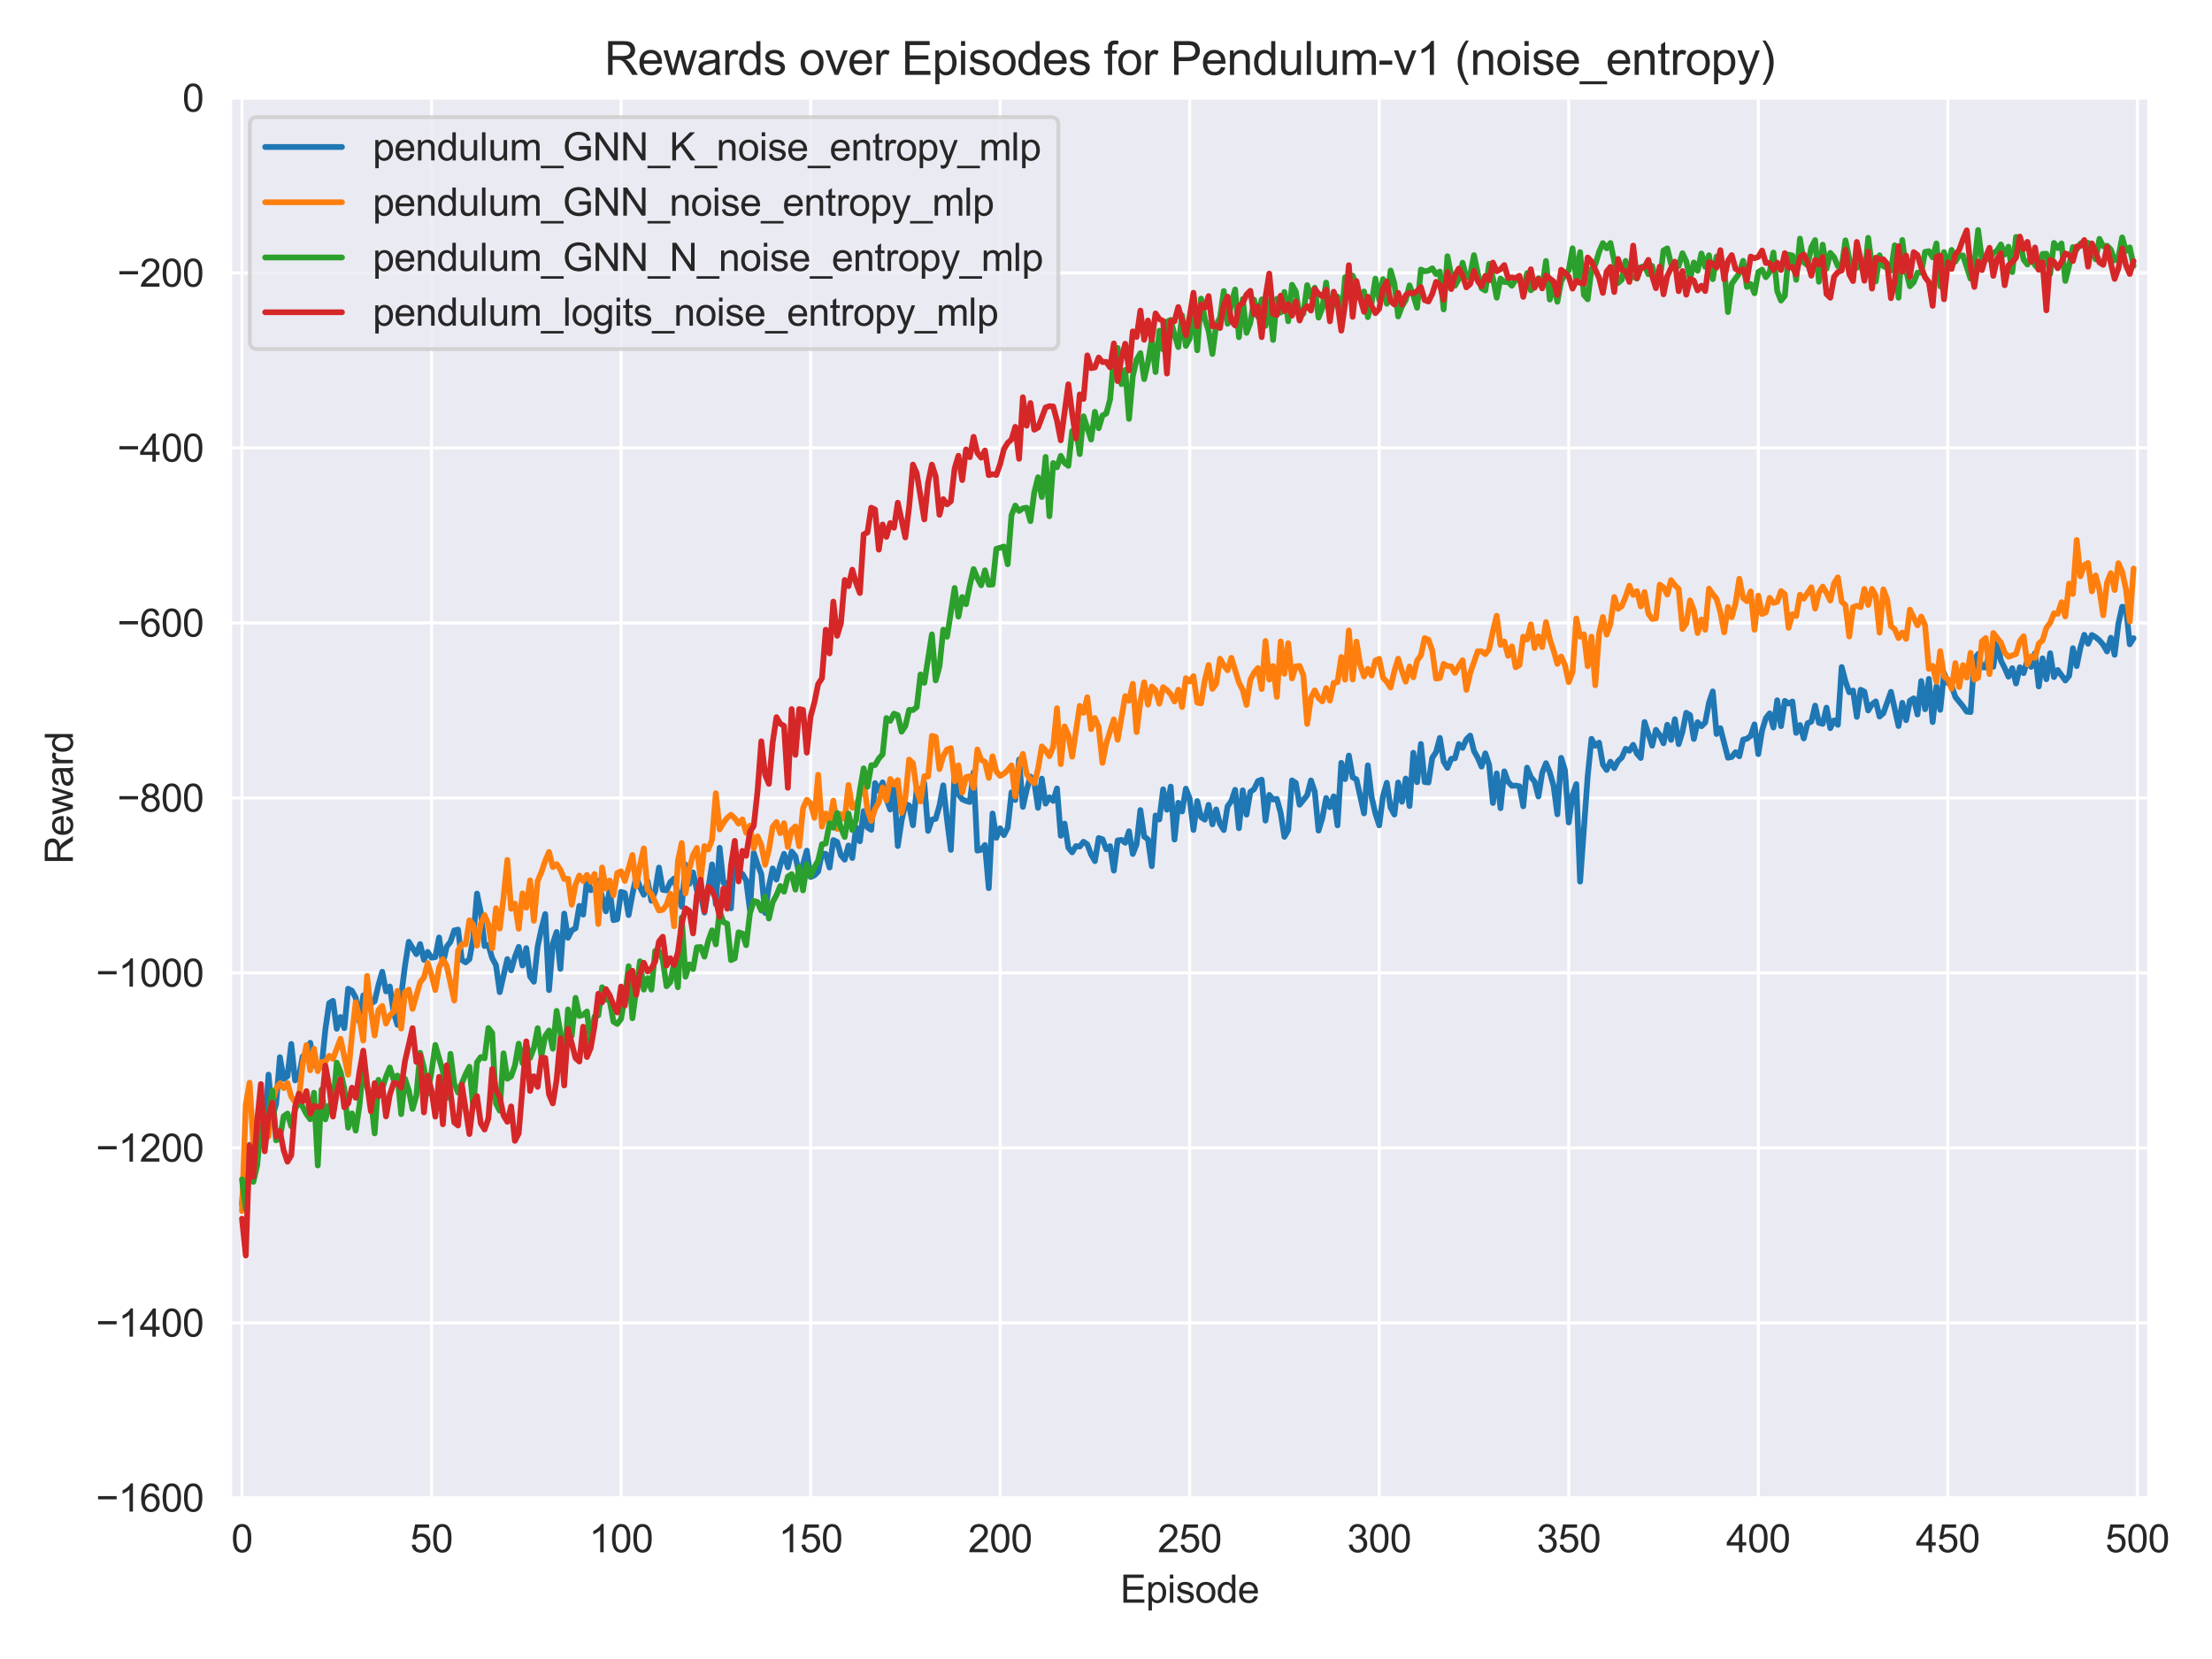 <?xml version="1.0" encoding="utf-8" standalone="no"?>
<!DOCTYPE svg PUBLIC "-//W3C//DTD SVG 1.1//EN"
  "http://www.w3.org/Graphics/SVG/1.1/DTD/svg11.dtd">
<svg xmlns:xlink="http://www.w3.org/1999/xlink" width="576pt" height="432pt" viewBox="0 0 576 432" xmlns="http://www.w3.org/2000/svg" version="1.1">
 <defs>
  <style type="text/css">*{stroke-linejoin: round; stroke-linecap: butt}</style>
 </defs>
 <g id="figure_1">
  <g id="patch_1">
   <path d="M 0 432 
L 576 432 
L 576 0 
L 0 0 
z
" style="fill: #ffffff"/>
  </g>
  <g id="axes_1">
   <g id="patch_2">
    <path d="M 60.05 390.04 
L 559.522 390.04 
L 559.522 25.496 
L 60.05 25.496 
z
" style="fill: #eaeaf2"/>
   </g>
   <g id="matplotlib.axis_1">
    <g id="xtick_1">
     <g id="line2d_1">
      <path d="M 63.011 390.04 
L 63.011 25.496 
" clip-path="url(#p2e20069a87)" style="fill: none; stroke: #ffffff; stroke-width: 0.8; stroke-linecap: round"/>
     </g>
     <g id="text_1">
      <!-- 0 -->
      <g style="fill: #262626" transform="translate(60.231 404.198) scale(0.1 -0.1)">
       <defs>
        <path id="ArialMT-30" d="M 266 2259 
Q 266 3072 433 3567 
Q 600 4063 929 4331 
Q 1259 4600 1759 4600 
Q 2128 4600 2406 4451 
Q 2684 4303 2865 4023 
Q 3047 3744 3150 3342 
Q 3253 2941 3253 2259 
Q 3253 1453 3087 958 
Q 2922 463 2592 192 
Q 2263 -78 1759 -78 
Q 1097 -78 719 397 
Q 266 969 266 2259 
z
M 844 2259 
Q 844 1131 1108 757 
Q 1372 384 1759 384 
Q 2147 384 2411 759 
Q 2675 1134 2675 2259 
Q 2675 3391 2411 3762 
Q 2147 4134 1753 4134 
Q 1366 4134 1134 3806 
Q 844 3388 844 2259 
z
" transform="scale(0.016)"/>
       </defs>
       <use xlink:href="#ArialMT-30"/>
      </g>
     </g>
    </g>
    <g id="xtick_2">
     <g id="line2d_2">
      <path d="M 112.366 390.04 
L 112.366 25.496 
" clip-path="url(#p2e20069a87)" style="fill: none; stroke: #ffffff; stroke-width: 0.8; stroke-linecap: round"/>
     </g>
     <g id="text_2">
      <!-- 50 -->
      <g style="fill: #262626" transform="translate(106.805 404.198) scale(0.1 -0.1)">
       <defs>
        <path id="ArialMT-35" d="M 266 1200 
L 856 1250 
Q 922 819 1161 601 
Q 1400 384 1738 384 
Q 2144 384 2425 690 
Q 2706 997 2706 1503 
Q 2706 1984 2436 2262 
Q 2166 2541 1728 2541 
Q 1456 2541 1237 2417 
Q 1019 2294 894 2097 
L 366 2166 
L 809 4519 
L 3088 4519 
L 3088 3981 
L 1259 3981 
L 1013 2750 
Q 1425 3038 1878 3038 
Q 2478 3038 2890 2622 
Q 3303 2206 3303 1553 
Q 3303 931 2941 478 
Q 2500 -78 1738 -78 
Q 1113 -78 717 272 
Q 322 622 266 1200 
z
" transform="scale(0.016)"/>
       </defs>
       <use xlink:href="#ArialMT-35"/>
       <use xlink:href="#ArialMT-30" transform="translate(55.615 0)"/>
      </g>
     </g>
    </g>
    <g id="xtick_3">
     <g id="line2d_3">
      <path d="M 161.721 390.04 
L 161.721 25.496 
" clip-path="url(#p2e20069a87)" style="fill: none; stroke: #ffffff; stroke-width: 0.8; stroke-linecap: round"/>
     </g>
     <g id="text_3">
      <!-- 100 -->
      <g style="fill: #262626" transform="translate(153.38 404.198) scale(0.1 -0.1)">
       <defs>
        <path id="ArialMT-31" d="M 2384 0 
L 1822 0 
L 1822 3584 
Q 1619 3391 1289 3197 
Q 959 3003 697 2906 
L 697 3450 
Q 1169 3672 1522 3987 
Q 1875 4303 2022 4600 
L 2384 4600 
L 2384 0 
z
" transform="scale(0.016)"/>
       </defs>
       <use xlink:href="#ArialMT-31"/>
       <use xlink:href="#ArialMT-30" transform="translate(55.615 0)"/>
       <use xlink:href="#ArialMT-30" transform="translate(111.23 0)"/>
      </g>
     </g>
    </g>
    <g id="xtick_4">
     <g id="line2d_4">
      <path d="M 211.076 390.04 
L 211.076 25.496 
" clip-path="url(#p2e20069a87)" style="fill: none; stroke: #ffffff; stroke-width: 0.8; stroke-linecap: round"/>
     </g>
     <g id="text_4">
      <!-- 150 -->
      <g style="fill: #262626" transform="translate(202.735 404.198) scale(0.1 -0.1)">
       <use xlink:href="#ArialMT-31"/>
       <use xlink:href="#ArialMT-35" transform="translate(55.615 0)"/>
       <use xlink:href="#ArialMT-30" transform="translate(111.23 0)"/>
      </g>
     </g>
    </g>
    <g id="xtick_5">
     <g id="line2d_5">
      <path d="M 260.431 390.04 
L 260.431 25.496 
" clip-path="url(#p2e20069a87)" style="fill: none; stroke: #ffffff; stroke-width: 0.8; stroke-linecap: round"/>
     </g>
     <g id="text_5">
      <!-- 200 -->
      <g style="fill: #262626" transform="translate(252.09 404.198) scale(0.1 -0.1)">
       <defs>
        <path id="ArialMT-32" d="M 3222 541 
L 3222 0 
L 194 0 
Q 188 203 259 391 
Q 375 700 629 1000 
Q 884 1300 1366 1694 
Q 2113 2306 2375 2664 
Q 2638 3022 2638 3341 
Q 2638 3675 2398 3904 
Q 2159 4134 1775 4134 
Q 1369 4134 1125 3890 
Q 881 3647 878 3216 
L 300 3275 
Q 359 3922 746 4261 
Q 1134 4600 1788 4600 
Q 2447 4600 2831 4234 
Q 3216 3869 3216 3328 
Q 3216 3053 3103 2787 
Q 2991 2522 2730 2228 
Q 2469 1934 1863 1422 
Q 1356 997 1212 845 
Q 1069 694 975 541 
L 3222 541 
z
" transform="scale(0.016)"/>
       </defs>
       <use xlink:href="#ArialMT-32"/>
       <use xlink:href="#ArialMT-30" transform="translate(55.615 0)"/>
       <use xlink:href="#ArialMT-30" transform="translate(111.23 0)"/>
      </g>
     </g>
    </g>
    <g id="xtick_6">
     <g id="line2d_6">
      <path d="M 309.786 390.04 
L 309.786 25.496 
" clip-path="url(#p2e20069a87)" style="fill: none; stroke: #ffffff; stroke-width: 0.8; stroke-linecap: round"/>
     </g>
     <g id="text_6">
      <!-- 250 -->
      <g style="fill: #262626" transform="translate(301.444 404.198) scale(0.1 -0.1)">
       <use xlink:href="#ArialMT-32"/>
       <use xlink:href="#ArialMT-35" transform="translate(55.615 0)"/>
       <use xlink:href="#ArialMT-30" transform="translate(111.23 0)"/>
      </g>
     </g>
    </g>
    <g id="xtick_7">
     <g id="line2d_7">
      <path d="M 359.141 390.04 
L 359.141 25.496 
" clip-path="url(#p2e20069a87)" style="fill: none; stroke: #ffffff; stroke-width: 0.8; stroke-linecap: round"/>
     </g>
     <g id="text_7">
      <!-- 300 -->
      <g style="fill: #262626" transform="translate(350.799 404.198) scale(0.1 -0.1)">
       <defs>
        <path id="ArialMT-33" d="M 269 1209 
L 831 1284 
Q 928 806 1161 595 
Q 1394 384 1728 384 
Q 2125 384 2398 659 
Q 2672 934 2672 1341 
Q 2672 1728 2419 1979 
Q 2166 2231 1775 2231 
Q 1616 2231 1378 2169 
L 1441 2663 
Q 1497 2656 1531 2656 
Q 1891 2656 2178 2843 
Q 2466 3031 2466 3422 
Q 2466 3731 2256 3934 
Q 2047 4138 1716 4138 
Q 1388 4138 1169 3931 
Q 950 3725 888 3313 
L 325 3413 
Q 428 3978 793 4289 
Q 1159 4600 1703 4600 
Q 2078 4600 2393 4439 
Q 2709 4278 2876 4000 
Q 3044 3722 3044 3409 
Q 3044 3113 2884 2869 
Q 2725 2625 2413 2481 
Q 2819 2388 3044 2092 
Q 3269 1797 3269 1353 
Q 3269 753 2831 336 
Q 2394 -81 1725 -81 
Q 1122 -81 723 278 
Q 325 638 269 1209 
z
" transform="scale(0.016)"/>
       </defs>
       <use xlink:href="#ArialMT-33"/>
       <use xlink:href="#ArialMT-30" transform="translate(55.615 0)"/>
       <use xlink:href="#ArialMT-30" transform="translate(111.23 0)"/>
      </g>
     </g>
    </g>
    <g id="xtick_8">
     <g id="line2d_8">
      <path d="M 408.496 390.04 
L 408.496 25.496 
" clip-path="url(#p2e20069a87)" style="fill: none; stroke: #ffffff; stroke-width: 0.8; stroke-linecap: round"/>
     </g>
     <g id="text_8">
      <!-- 350 -->
      <g style="fill: #262626" transform="translate(400.154 404.198) scale(0.1 -0.1)">
       <use xlink:href="#ArialMT-33"/>
       <use xlink:href="#ArialMT-35" transform="translate(55.615 0)"/>
       <use xlink:href="#ArialMT-30" transform="translate(111.23 0)"/>
      </g>
     </g>
    </g>
    <g id="xtick_9">
     <g id="line2d_9">
      <path d="M 457.851 390.04 
L 457.851 25.496 
" clip-path="url(#p2e20069a87)" style="fill: none; stroke: #ffffff; stroke-width: 0.8; stroke-linecap: round"/>
     </g>
     <g id="text_9">
      <!-- 400 -->
      <g style="fill: #262626" transform="translate(449.509 404.198) scale(0.1 -0.1)">
       <defs>
        <path id="ArialMT-34" d="M 2069 0 
L 2069 1097 
L 81 1097 
L 81 1613 
L 2172 4581 
L 2631 4581 
L 2631 1613 
L 3250 1613 
L 3250 1097 
L 2631 1097 
L 2631 0 
L 2069 0 
z
M 2069 1613 
L 2069 3678 
L 634 1613 
L 2069 1613 
z
" transform="scale(0.016)"/>
       </defs>
       <use xlink:href="#ArialMT-34"/>
       <use xlink:href="#ArialMT-30" transform="translate(55.615 0)"/>
       <use xlink:href="#ArialMT-30" transform="translate(111.23 0)"/>
      </g>
     </g>
    </g>
    <g id="xtick_10">
     <g id="line2d_10">
      <path d="M 507.205 390.04 
L 507.205 25.496 
" clip-path="url(#p2e20069a87)" style="fill: none; stroke: #ffffff; stroke-width: 0.8; stroke-linecap: round"/>
     </g>
     <g id="text_10">
      <!-- 450 -->
      <g style="fill: #262626" transform="translate(498.864 404.198) scale(0.1 -0.1)">
       <use xlink:href="#ArialMT-34"/>
       <use xlink:href="#ArialMT-35" transform="translate(55.615 0)"/>
       <use xlink:href="#ArialMT-30" transform="translate(111.23 0)"/>
      </g>
     </g>
    </g>
    <g id="xtick_11">
     <g id="line2d_11">
      <path d="M 556.56 390.04 
L 556.56 25.496 
" clip-path="url(#p2e20069a87)" style="fill: none; stroke: #ffffff; stroke-width: 0.8; stroke-linecap: round"/>
     </g>
     <g id="text_11">
      <!-- 500 -->
      <g style="fill: #262626" transform="translate(548.219 404.198) scale(0.1 -0.1)">
       <use xlink:href="#ArialMT-35"/>
       <use xlink:href="#ArialMT-30" transform="translate(55.615 0)"/>
       <use xlink:href="#ArialMT-30" transform="translate(111.23 0)"/>
      </g>
     </g>
    </g>
    <g id="text_12">
     <!-- Episode -->
     <g style="fill: #262626" transform="translate(291.718 417.343) scale(0.1 -0.1)">
      <defs>
       <path id="ArialMT-45" d="M 506 0 
L 506 4581 
L 3819 4581 
L 3819 4041 
L 1113 4041 
L 1113 2638 
L 3647 2638 
L 3647 2100 
L 1113 2100 
L 1113 541 
L 3925 541 
L 3925 0 
L 506 0 
z
" transform="scale(0.016)"/>
       <path id="ArialMT-70" d="M 422 -1272 
L 422 3319 
L 934 3319 
L 934 2888 
Q 1116 3141 1344 3267 
Q 1572 3394 1897 3394 
Q 2322 3394 2647 3175 
Q 2972 2956 3137 2557 
Q 3303 2159 3303 1684 
Q 3303 1175 3120 767 
Q 2938 359 2589 142 
Q 2241 -75 1856 -75 
Q 1575 -75 1351 44 
Q 1128 163 984 344 
L 984 -1272 
L 422 -1272 
z
M 931 1641 
Q 931 1000 1190 694 
Q 1450 388 1819 388 
Q 2194 388 2461 705 
Q 2728 1022 2728 1688 
Q 2728 2322 2467 2637 
Q 2206 2953 1844 2953 
Q 1484 2953 1207 2617 
Q 931 2281 931 1641 
z
" transform="scale(0.016)"/>
       <path id="ArialMT-69" d="M 425 3934 
L 425 4581 
L 988 4581 
L 988 3934 
L 425 3934 
z
M 425 0 
L 425 3319 
L 988 3319 
L 988 0 
L 425 0 
z
" transform="scale(0.016)"/>
       <path id="ArialMT-73" d="M 197 991 
L 753 1078 
Q 800 744 1014 566 
Q 1228 388 1613 388 
Q 2000 388 2187 545 
Q 2375 703 2375 916 
Q 2375 1106 2209 1216 
Q 2094 1291 1634 1406 
Q 1016 1563 777 1677 
Q 538 1791 414 1992 
Q 291 2194 291 2438 
Q 291 2659 392 2848 
Q 494 3038 669 3163 
Q 800 3259 1026 3326 
Q 1253 3394 1513 3394 
Q 1903 3394 2198 3281 
Q 2494 3169 2634 2976 
Q 2775 2784 2828 2463 
L 2278 2388 
Q 2241 2644 2061 2787 
Q 1881 2931 1553 2931 
Q 1166 2931 1000 2803 
Q 834 2675 834 2503 
Q 834 2394 903 2306 
Q 972 2216 1119 2156 
Q 1203 2125 1616 2013 
Q 2213 1853 2448 1751 
Q 2684 1650 2818 1456 
Q 2953 1263 2953 975 
Q 2953 694 2789 445 
Q 2625 197 2315 61 
Q 2006 -75 1616 -75 
Q 969 -75 630 194 
Q 291 463 197 991 
z
" transform="scale(0.016)"/>
       <path id="ArialMT-6f" d="M 213 1659 
Q 213 2581 725 3025 
Q 1153 3394 1769 3394 
Q 2453 3394 2887 2945 
Q 3322 2497 3322 1706 
Q 3322 1066 3130 698 
Q 2938 331 2570 128 
Q 2203 -75 1769 -75 
Q 1072 -75 642 372 
Q 213 819 213 1659 
z
M 791 1659 
Q 791 1022 1069 705 
Q 1347 388 1769 388 
Q 2188 388 2466 706 
Q 2744 1025 2744 1678 
Q 2744 2294 2464 2611 
Q 2184 2928 1769 2928 
Q 1347 2928 1069 2612 
Q 791 2297 791 1659 
z
" transform="scale(0.016)"/>
       <path id="ArialMT-64" d="M 2575 0 
L 2575 419 
Q 2259 -75 1647 -75 
Q 1250 -75 917 144 
Q 584 363 401 755 
Q 219 1147 219 1656 
Q 219 2153 384 2558 
Q 550 2963 881 3178 
Q 1213 3394 1622 3394 
Q 1922 3394 2156 3267 
Q 2391 3141 2538 2938 
L 2538 4581 
L 3097 4581 
L 3097 0 
L 2575 0 
z
M 797 1656 
Q 797 1019 1065 703 
Q 1334 388 1700 388 
Q 2069 388 2326 689 
Q 2584 991 2584 1609 
Q 2584 2291 2321 2609 
Q 2059 2928 1675 2928 
Q 1300 2928 1048 2622 
Q 797 2316 797 1656 
z
" transform="scale(0.016)"/>
       <path id="ArialMT-65" d="M 2694 1069 
L 3275 997 
Q 3138 488 2766 206 
Q 2394 -75 1816 -75 
Q 1088 -75 661 373 
Q 234 822 234 1631 
Q 234 2469 665 2931 
Q 1097 3394 1784 3394 
Q 2450 3394 2872 2941 
Q 3294 2488 3294 1666 
Q 3294 1616 3291 1516 
L 816 1516 
Q 847 969 1125 678 
Q 1403 388 1819 388 
Q 2128 388 2347 550 
Q 2566 713 2694 1069 
z
M 847 1978 
L 2700 1978 
Q 2663 2397 2488 2606 
Q 2219 2931 1791 2931 
Q 1403 2931 1139 2672 
Q 875 2413 847 1978 
z
" transform="scale(0.016)"/>
      </defs>
      <use xlink:href="#ArialMT-45"/>
      <use xlink:href="#ArialMT-70" transform="translate(66.699 0)"/>
      <use xlink:href="#ArialMT-69" transform="translate(122.314 0)"/>
      <use xlink:href="#ArialMT-73" transform="translate(144.531 0)"/>
      <use xlink:href="#ArialMT-6f" transform="translate(194.531 0)"/>
      <use xlink:href="#ArialMT-64" transform="translate(250.146 0)"/>
      <use xlink:href="#ArialMT-65" transform="translate(305.762 0)"/>
     </g>
    </g>
   </g>
   <g id="matplotlib.axis_2">
    <g id="ytick_1">
     <g id="line2d_12">
      <path d="M 60.05 390.04 
L 559.522 390.04 
" clip-path="url(#p2e20069a87)" style="fill: none; stroke: #ffffff; stroke-width: 0.8; stroke-linecap: round"/>
     </g>
     <g id="text_13">
      <!-- −1600 -->
      <g style="fill: #262626" transform="translate(24.966 393.619) scale(0.1 -0.1)">
       <defs>
        <path id="ArialMT-2212" d="M 3381 1997 
L 356 1997 
L 356 2522 
L 3381 2522 
L 3381 1997 
z
" transform="scale(0.016)"/>
        <path id="ArialMT-36" d="M 3184 3459 
L 2625 3416 
Q 2550 3747 2413 3897 
Q 2184 4138 1850 4138 
Q 1581 4138 1378 3988 
Q 1113 3794 959 3422 
Q 806 3050 800 2363 
Q 1003 2672 1297 2822 
Q 1591 2972 1913 2972 
Q 2475 2972 2870 2558 
Q 3266 2144 3266 1488 
Q 3266 1056 3080 686 
Q 2894 316 2569 119 
Q 2244 -78 1831 -78 
Q 1128 -78 684 439 
Q 241 956 241 2144 
Q 241 3472 731 4075 
Q 1159 4600 1884 4600 
Q 2425 4600 2770 4297 
Q 3116 3994 3184 3459 
z
M 888 1484 
Q 888 1194 1011 928 
Q 1134 663 1356 523 
Q 1578 384 1822 384 
Q 2178 384 2434 671 
Q 2691 959 2691 1453 
Q 2691 1928 2437 2201 
Q 2184 2475 1800 2475 
Q 1419 2475 1153 2201 
Q 888 1928 888 1484 
z
" transform="scale(0.016)"/>
       </defs>
       <use xlink:href="#ArialMT-2212"/>
       <use xlink:href="#ArialMT-31" transform="translate(58.398 0)"/>
       <use xlink:href="#ArialMT-36" transform="translate(114.014 0)"/>
       <use xlink:href="#ArialMT-30" transform="translate(169.629 0)"/>
       <use xlink:href="#ArialMT-30" transform="translate(225.244 0)"/>
      </g>
     </g>
    </g>
    <g id="ytick_2">
     <g id="line2d_13">
      <path d="M 60.05 344.472 
L 559.522 344.472 
" clip-path="url(#p2e20069a87)" style="fill: none; stroke: #ffffff; stroke-width: 0.8; stroke-linecap: round"/>
     </g>
     <g id="text_14">
      <!-- −1400 -->
      <g style="fill: #262626" transform="translate(24.966 348.051) scale(0.1 -0.1)">
       <use xlink:href="#ArialMT-2212"/>
       <use xlink:href="#ArialMT-31" transform="translate(58.398 0)"/>
       <use xlink:href="#ArialMT-34" transform="translate(114.014 0)"/>
       <use xlink:href="#ArialMT-30" transform="translate(169.629 0)"/>
       <use xlink:href="#ArialMT-30" transform="translate(225.244 0)"/>
      </g>
     </g>
    </g>
    <g id="ytick_3">
     <g id="line2d_14">
      <path d="M 60.05 298.904 
L 559.522 298.904 
" clip-path="url(#p2e20069a87)" style="fill: none; stroke: #ffffff; stroke-width: 0.8; stroke-linecap: round"/>
     </g>
     <g id="text_15">
      <!-- −1200 -->
      <g style="fill: #262626" transform="translate(24.966 302.483) scale(0.1 -0.1)">
       <use xlink:href="#ArialMT-2212"/>
       <use xlink:href="#ArialMT-31" transform="translate(58.398 0)"/>
       <use xlink:href="#ArialMT-32" transform="translate(114.014 0)"/>
       <use xlink:href="#ArialMT-30" transform="translate(169.629 0)"/>
       <use xlink:href="#ArialMT-30" transform="translate(225.244 0)"/>
      </g>
     </g>
    </g>
    <g id="ytick_4">
     <g id="line2d_15">
      <path d="M 60.05 253.336 
L 559.522 253.336 
" clip-path="url(#p2e20069a87)" style="fill: none; stroke: #ffffff; stroke-width: 0.8; stroke-linecap: round"/>
     </g>
     <g id="text_16">
      <!-- −1000 -->
      <g style="fill: #262626" transform="translate(24.966 256.915) scale(0.1 -0.1)">
       <use xlink:href="#ArialMT-2212"/>
       <use xlink:href="#ArialMT-31" transform="translate(58.398 0)"/>
       <use xlink:href="#ArialMT-30" transform="translate(114.014 0)"/>
       <use xlink:href="#ArialMT-30" transform="translate(169.629 0)"/>
       <use xlink:href="#ArialMT-30" transform="translate(225.244 0)"/>
      </g>
     </g>
    </g>
    <g id="ytick_5">
     <g id="line2d_16">
      <path d="M 60.05 207.768 
L 559.522 207.768 
" clip-path="url(#p2e20069a87)" style="fill: none; stroke: #ffffff; stroke-width: 0.8; stroke-linecap: round"/>
     </g>
     <g id="text_17">
      <!-- −800 -->
      <g style="fill: #262626" transform="translate(30.527 211.347) scale(0.1 -0.1)">
       <defs>
        <path id="ArialMT-38" d="M 1131 2484 
Q 781 2613 612 2850 
Q 444 3088 444 3419 
Q 444 3919 803 4259 
Q 1163 4600 1759 4600 
Q 2359 4600 2725 4251 
Q 3091 3903 3091 3403 
Q 3091 3084 2923 2848 
Q 2756 2613 2416 2484 
Q 2838 2347 3058 2040 
Q 3278 1734 3278 1309 
Q 3278 722 2862 322 
Q 2447 -78 1769 -78 
Q 1091 -78 675 323 
Q 259 725 259 1325 
Q 259 1772 486 2073 
Q 713 2375 1131 2484 
z
M 1019 3438 
Q 1019 3113 1228 2906 
Q 1438 2700 1772 2700 
Q 2097 2700 2305 2904 
Q 2513 3109 2513 3406 
Q 2513 3716 2298 3927 
Q 2084 4138 1766 4138 
Q 1444 4138 1231 3931 
Q 1019 3725 1019 3438 
z
M 838 1322 
Q 838 1081 952 856 
Q 1066 631 1291 507 
Q 1516 384 1775 384 
Q 2178 384 2440 643 
Q 2703 903 2703 1303 
Q 2703 1709 2433 1975 
Q 2163 2241 1756 2241 
Q 1359 2241 1098 1978 
Q 838 1716 838 1322 
z
" transform="scale(0.016)"/>
       </defs>
       <use xlink:href="#ArialMT-2212"/>
       <use xlink:href="#ArialMT-38" transform="translate(58.398 0)"/>
       <use xlink:href="#ArialMT-30" transform="translate(114.014 0)"/>
       <use xlink:href="#ArialMT-30" transform="translate(169.629 0)"/>
      </g>
     </g>
    </g>
    <g id="ytick_6">
     <g id="line2d_17">
      <path d="M 60.05 162.2 
L 559.522 162.2 
" clip-path="url(#p2e20069a87)" style="fill: none; stroke: #ffffff; stroke-width: 0.8; stroke-linecap: round"/>
     </g>
     <g id="text_18">
      <!-- −600 -->
      <g style="fill: #262626" transform="translate(30.527 165.779) scale(0.1 -0.1)">
       <use xlink:href="#ArialMT-2212"/>
       <use xlink:href="#ArialMT-36" transform="translate(58.398 0)"/>
       <use xlink:href="#ArialMT-30" transform="translate(114.014 0)"/>
       <use xlink:href="#ArialMT-30" transform="translate(169.629 0)"/>
      </g>
     </g>
    </g>
    <g id="ytick_7">
     <g id="line2d_18">
      <path d="M 60.05 116.632 
L 559.522 116.632 
" clip-path="url(#p2e20069a87)" style="fill: none; stroke: #ffffff; stroke-width: 0.8; stroke-linecap: round"/>
     </g>
     <g id="text_19">
      <!-- −400 -->
      <g style="fill: #262626" transform="translate(30.527 120.211) scale(0.1 -0.1)">
       <use xlink:href="#ArialMT-2212"/>
       <use xlink:href="#ArialMT-34" transform="translate(58.398 0)"/>
       <use xlink:href="#ArialMT-30" transform="translate(114.014 0)"/>
       <use xlink:href="#ArialMT-30" transform="translate(169.629 0)"/>
      </g>
     </g>
    </g>
    <g id="ytick_8">
     <g id="line2d_19">
      <path d="M 60.05 71.064 
L 559.522 71.064 
" clip-path="url(#p2e20069a87)" style="fill: none; stroke: #ffffff; stroke-width: 0.8; stroke-linecap: round"/>
     </g>
     <g id="text_20">
      <!-- −200 -->
      <g style="fill: #262626" transform="translate(30.527 74.643) scale(0.1 -0.1)">
       <use xlink:href="#ArialMT-2212"/>
       <use xlink:href="#ArialMT-32" transform="translate(58.398 0)"/>
       <use xlink:href="#ArialMT-30" transform="translate(114.014 0)"/>
       <use xlink:href="#ArialMT-30" transform="translate(169.629 0)"/>
      </g>
     </g>
    </g>
    <g id="ytick_9">
     <g id="line2d_20">
      <path d="M 60.05 25.496 
L 559.522 25.496 
" clip-path="url(#p2e20069a87)" style="fill: none; stroke: #ffffff; stroke-width: 0.8; stroke-linecap: round"/>
     </g>
     <g id="text_21">
      <!-- 0 -->
      <g style="fill: #262626" transform="translate(47.489 29.075) scale(0.1 -0.1)">
       <use xlink:href="#ArialMT-30"/>
      </g>
     </g>
    </g>
    <g id="text_22">
     <!-- Reward -->
     <g style="fill: #262626" transform="translate(18.978 224.996) rotate(-90) scale(0.1 -0.1)">
      <defs>
       <path id="ArialMT-52" d="M 503 0 
L 503 4581 
L 2534 4581 
Q 3147 4581 3465 4457 
Q 3784 4334 3975 4021 
Q 4166 3709 4166 3331 
Q 4166 2844 3850 2509 
Q 3534 2175 2875 2084 
Q 3116 1969 3241 1856 
Q 3506 1613 3744 1247 
L 4541 0 
L 3778 0 
L 3172 953 
Q 2906 1366 2734 1584 
Q 2563 1803 2427 1890 
Q 2291 1978 2150 2013 
Q 2047 2034 1813 2034 
L 1109 2034 
L 1109 0 
L 503 0 
z
M 1109 2559 
L 2413 2559 
Q 2828 2559 3062 2645 
Q 3297 2731 3419 2920 
Q 3541 3109 3541 3331 
Q 3541 3656 3305 3865 
Q 3069 4075 2559 4075 
L 1109 4075 
L 1109 2559 
z
" transform="scale(0.016)"/>
       <path id="ArialMT-77" d="M 1034 0 
L 19 3319 
L 600 3319 
L 1128 1403 
L 1325 691 
Q 1338 744 1497 1375 
L 2025 3319 
L 2603 3319 
L 3100 1394 
L 3266 759 
L 3456 1400 
L 4025 3319 
L 4572 3319 
L 3534 0 
L 2950 0 
L 2422 1988 
L 2294 2553 
L 1622 0 
L 1034 0 
z
" transform="scale(0.016)"/>
       <path id="ArialMT-61" d="M 2588 409 
Q 2275 144 1986 34 
Q 1697 -75 1366 -75 
Q 819 -75 525 192 
Q 231 459 231 875 
Q 231 1119 342 1320 
Q 453 1522 633 1644 
Q 813 1766 1038 1828 
Q 1203 1872 1538 1913 
Q 2219 1994 2541 2106 
Q 2544 2222 2544 2253 
Q 2544 2597 2384 2738 
Q 2169 2928 1744 2928 
Q 1347 2928 1158 2789 
Q 969 2650 878 2297 
L 328 2372 
Q 403 2725 575 2942 
Q 747 3159 1072 3276 
Q 1397 3394 1825 3394 
Q 2250 3394 2515 3294 
Q 2781 3194 2906 3042 
Q 3031 2891 3081 2659 
Q 3109 2516 3109 2141 
L 3109 1391 
Q 3109 606 3145 398 
Q 3181 191 3288 0 
L 2700 0 
Q 2613 175 2588 409 
z
M 2541 1666 
Q 2234 1541 1622 1453 
Q 1275 1403 1131 1340 
Q 988 1278 909 1158 
Q 831 1038 831 891 
Q 831 666 1001 516 
Q 1172 366 1500 366 
Q 1825 366 2078 508 
Q 2331 650 2450 897 
Q 2541 1088 2541 1459 
L 2541 1666 
z
" transform="scale(0.016)"/>
       <path id="ArialMT-72" d="M 416 0 
L 416 3319 
L 922 3319 
L 922 2816 
Q 1116 3169 1280 3281 
Q 1444 3394 1641 3394 
Q 1925 3394 2219 3213 
L 2025 2691 
Q 1819 2813 1613 2813 
Q 1428 2813 1281 2702 
Q 1134 2591 1072 2394 
Q 978 2094 978 1738 
L 978 0 
L 416 0 
z
" transform="scale(0.016)"/>
      </defs>
      <use xlink:href="#ArialMT-52"/>
      <use xlink:href="#ArialMT-65" transform="translate(72.217 0)"/>
      <use xlink:href="#ArialMT-77" transform="translate(127.832 0)"/>
      <use xlink:href="#ArialMT-61" transform="translate(200.049 0)"/>
      <use xlink:href="#ArialMT-72" transform="translate(255.664 0)"/>
      <use xlink:href="#ArialMT-64" transform="translate(288.965 0)"/>
     </g>
    </g>
   </g>
   <g id="line2d_21">
    <path d="M 63.011 313.611 
L 63.998 300.419 
L 64.985 298.099 
L 65.973 300.44 
L 66.96 297.489 
L 67.947 298.127 
L 68.934 294.262 
L 69.921 279.823 
L 70.908 290.882 
L 71.895 287.509 
L 72.882 275.291 
L 73.869 280.972 
L 74.856 280.246 
L 75.844 271.847 
L 76.831 281.341 
L 77.818 280.445 
L 78.805 275.135 
L 79.792 274.121 
L 80.779 271.537 
L 81.766 277.136 
L 82.753 278.16 
L 83.74 277.857 
L 84.727 268.022 
L 85.715 261.203 
L 86.702 260.625 
L 87.689 267.894 
L 88.676 264.824 
L 89.663 267.725 
L 90.65 257.46 
L 91.637 257.983 
L 92.624 259.808 
L 93.611 266.052 
L 94.598 259.178 
L 95.586 259.806 
L 96.573 261.333 
L 97.56 260.731 
L 98.547 256.488 
L 99.534 253.026 
L 100.521 258.157 
L 101.508 256.874 
L 102.495 263.6 
L 103.482 266.872 
L 105.457 251.493 
L 106.444 245.237 
L 108.418 248.463 
L 109.405 245.831 
L 110.392 249.948 
L 111.379 247.88 
L 112.366 249.39 
L 113.353 249.225 
L 114.34 244.114 
L 115.327 250.855 
L 116.315 246.507 
L 117.302 245.238 
L 118.289 242.282 
L 119.276 242.053 
L 120.263 249.98 
L 121.25 250.607 
L 122.237 249.775 
L 123.224 244.349 
L 124.211 232.679 
L 125.198 237.456 
L 126.186 246.344 
L 127.173 246.08 
L 128.16 249.471 
L 129.147 251.298 
L 130.134 258.364 
L 132.108 249.74 
L 133.095 252.688 
L 134.082 249.184 
L 135.069 246.57 
L 136.057 251.418 
L 137.044 246.894 
L 138.031 254.264 
L 139.018 255.64 
L 140.005 246.456 
L 140.992 241.807 
L 141.979 238.014 
L 142.966 257.819 
L 143.953 245.686 
L 144.94 242.69 
L 145.928 252.298 
L 146.915 237.894 
L 147.902 244.199 
L 148.889 242.267 
L 149.876 241.708 
L 150.863 235.882 
L 151.85 238.173 
L 152.837 229.136 
L 153.824 231.814 
L 154.811 231.374 
L 155.799 229.304 
L 156.786 233.665 
L 157.773 237.313 
L 158.76 231.64 
L 159.747 239.615 
L 160.734 239.371 
L 161.721 232.236 
L 162.708 232.562 
L 163.695 238.282 
L 164.682 232.883 
L 165.669 228.233 
L 166.657 231.019 
L 167.644 233.008 
L 168.631 229.437 
L 169.618 234.549 
L 170.605 232.084 
L 171.592 225.913 
L 172.579 231.717 
L 173.566 231.852 
L 174.553 229.703 
L 175.54 228.765 
L 176.528 232.731 
L 177.515 236.114 
L 178.502 225.13 
L 179.489 230.176 
L 180.476 227.184 
L 181.463 231.812 
L 182.45 233.047 
L 183.437 237.635 
L 185.411 225.087 
L 186.399 235.481 
L 187.386 220.759 
L 188.373 229.877 
L 189.36 229.932 
L 190.347 236.54 
L 191.334 220.671 
L 192.321 227.17 
L 193.308 227.553 
L 194.295 229.244 
L 195.282 237.016 
L 196.27 222.077 
L 197.257 225.074 
L 198.244 227.614 
L 199.231 237.726 
L 200.218 230.788 
L 201.205 226.141 
L 202.192 229.034 
L 203.179 225.259 
L 204.166 222.341 
L 205.153 225.834 
L 206.141 221.743 
L 207.128 222.962 
L 208.115 227.666 
L 209.102 225.009 
L 210.089 221.5 
L 211.076 228.383 
L 212.063 227.942 
L 213.05 226.946 
L 214.037 222.217 
L 215.024 222.362 
L 216.012 225.907 
L 216.999 218.742 
L 217.986 219.242 
L 218.973 222.717 
L 219.96 223.863 
L 220.947 220.159 
L 221.934 223.423 
L 222.921 215.42 
L 223.908 219.07 
L 224.895 211.214 
L 225.882 215.464 
L 226.87 216.093 
L 227.857 203.914 
L 228.844 205.908 
L 229.831 203.728 
L 230.818 208.03 
L 231.805 210.79 
L 232.792 204.371 
L 233.779 220.306 
L 234.766 213.713 
L 235.753 209.34 
L 236.741 209.748 
L 237.728 214.891 
L 238.715 205.429 
L 239.702 205.97 
L 240.689 203.976 
L 241.676 216.366 
L 242.663 213.431 
L 243.65 213.216 
L 244.637 209.761 
L 245.624 204.489 
L 246.612 213.516 
L 247.599 221.308 
L 248.586 201.227 
L 249.573 206.83 
L 250.56 208.139 
L 251.547 208.56 
L 252.534 208.833 
L 253.521 201.121 
L 254.508 221.512 
L 255.495 221.271 
L 256.483 220.036 
L 257.47 231.272 
L 258.457 211.832 
L 259.444 218.152 
L 260.431 215.677 
L 261.418 217.465 
L 262.405 215.551 
L 263.392 206.321 
L 264.379 208.311 
L 265.366 197.801 
L 266.354 210.123 
L 267.341 205.735 
L 268.328 202.227 
L 269.315 203.674 
L 270.302 210.367 
L 271.289 202.759 
L 272.276 209.28 
L 273.263 207.607 
L 274.25 208.558 
L 275.237 205.308 
L 276.224 217.633 
L 277.212 214.459 
L 278.199 220.744 
L 279.186 221.95 
L 280.173 220.324 
L 281.16 220.443 
L 282.147 219.19 
L 283.134 219.884 
L 284.121 222.514 
L 285.108 224.226 
L 286.095 218.212 
L 287.083 218.532 
L 288.07 221.146 
L 289.057 220.339 
L 290.044 226.704 
L 291.031 218.841 
L 292.018 218.702 
L 293.005 219.466 
L 293.992 216.453 
L 294.979 222.373 
L 295.966 219.832 
L 296.954 210.939 
L 297.941 217.828 
L 298.928 218.572 
L 299.915 225.542 
L 300.902 212.349 
L 301.889 213.383 
L 302.876 205.533 
L 303.863 210.862 
L 304.85 204.829 
L 305.837 218.618 
L 306.825 209.031 
L 307.812 211.305 
L 308.799 205.36 
L 309.786 207.931 
L 310.773 216.118 
L 311.76 208.6 
L 312.747 212.767 
L 313.734 213.439 
L 314.721 209.576 
L 315.708 214.664 
L 316.696 210.767 
L 317.683 214.543 
L 318.67 216.153 
L 319.657 209.963 
L 320.644 208.585 
L 321.631 205.66 
L 322.618 215.666 
L 323.605 205.799 
L 324.592 212.129 
L 325.579 206.215 
L 326.566 205.496 
L 327.554 203.404 
L 328.541 203.024 
L 329.528 213.68 
L 330.515 206.984 
L 331.502 208.203 
L 332.489 208.019 
L 333.476 211.668 
L 334.463 217.911 
L 335.45 216.152 
L 336.437 203.212 
L 337.425 203.86 
L 338.412 209.548 
L 340.386 207.076 
L 341.373 203.224 
L 342.36 206.155 
L 343.347 216.297 
L 344.334 213.031 
L 345.321 207.802 
L 346.308 210.19 
L 347.296 207.372 
L 348.283 214.923 
L 349.27 198.642 
L 350.257 202.875 
L 351.244 196.738 
L 352.231 202.415 
L 353.218 202.954 
L 355.192 211.8 
L 356.179 199.293 
L 357.167 207.578 
L 358.154 211.828 
L 359.141 214.923 
L 360.128 207.311 
L 361.115 203.832 
L 362.102 210.266 
L 363.089 212.111 
L 364.076 203.756 
L 365.063 208.787 
L 366.05 202.722 
L 367.038 209.89 
L 368.025 196.011 
L 369.012 203.68 
L 369.999 193.725 
L 370.986 203.646 
L 371.973 203.754 
L 372.96 197.33 
L 373.947 195.856 
L 374.934 192.143 
L 375.921 198.294 
L 376.908 199.956 
L 377.896 197.594 
L 378.883 197.443 
L 379.87 193.751 
L 380.857 194.758 
L 381.844 192.509 
L 382.831 191.539 
L 383.818 195.552 
L 384.805 197.342 
L 385.792 199.632 
L 386.779 196.171 
L 387.767 199.167 
L 388.754 209.101 
L 389.741 201.385 
L 390.728 210.449 
L 391.715 200.857 
L 392.702 203.564 
L 393.689 204.62 
L 394.676 204.563 
L 395.663 204.745 
L 396.65 209.959 
L 397.638 199.893 
L 398.625 202.321 
L 399.612 203.54 
L 400.599 207.414 
L 401.586 201.256 
L 402.573 198.731 
L 403.56 201.125 
L 404.547 204.64 
L 405.534 212.055 
L 406.521 197.337 
L 407.509 200.551 
L 408.496 214.183 
L 409.483 206.998 
L 410.47 204.171 
L 411.457 229.571 
L 413.431 202.117 
L 414.418 192.389 
L 415.405 194.192 
L 416.392 193.378 
L 417.38 199.074 
L 418.367 200.496 
L 419.354 198.332 
L 420.341 200.031 
L 421.328 198.178 
L 422.315 197.254 
L 423.302 194.986 
L 424.289 195.499 
L 425.276 193.948 
L 426.263 196.273 
L 427.25 197.38 
L 428.238 188.013 
L 430.212 194.175 
L 431.199 190.039 
L 432.186 191.394 
L 433.173 193.553 
L 434.16 188.713 
L 435.147 192.674 
L 436.134 187.282 
L 437.121 193.77 
L 438.109 190.561 
L 439.096 185.604 
L 440.083 186.225 
L 441.07 192.43 
L 442.057 188.049 
L 443.044 189.113 
L 444.031 188.146 
L 445.018 182.986 
L 446.005 180.039 
L 446.992 191.129 
L 447.98 189.618 
L 449.954 197.313 
L 450.941 197.095 
L 451.928 195.863 
L 452.915 196.941 
L 453.902 192.592 
L 454.889 192.368 
L 455.876 191.594 
L 456.863 188.628 
L 457.851 196.379 
L 458.838 190.233 
L 459.825 187.008 
L 460.812 185.753 
L 461.799 189.448 
L 462.786 182.352 
L 463.773 189.093 
L 464.76 182.506 
L 465.747 183.21 
L 466.734 182.669 
L 467.722 190.842 
L 468.709 188.797 
L 469.696 192.288 
L 470.683 188.337 
L 471.67 187.924 
L 472.657 183.742 
L 473.644 188.226 
L 474.631 188.484 
L 475.618 184.266 
L 476.605 189.607 
L 477.592 187.577 
L 478.58 188.754 
L 479.567 173.689 
L 480.554 177.41 
L 481.541 180.256 
L 482.528 179.808 
L 483.515 186.673 
L 484.502 179.606 
L 485.489 180.115 
L 486.476 185.012 
L 487.463 183.383 
L 488.451 182.641 
L 489.438 186.59 
L 490.425 185.71 
L 492.399 180.142 
L 494.373 189.064 
L 495.36 183.004 
L 496.347 187.543 
L 497.334 182.45 
L 498.322 181.843 
L 499.309 186.056 
L 500.296 177.346 
L 501.283 184.685 
L 502.27 176.781 
L 503.257 188.029 
L 504.244 178.704 
L 505.231 184.84 
L 506.218 175.22 
L 507.205 177.825 
L 508.193 178.59 
L 509.18 181.498 
L 511.154 183.927 
L 512.141 185.306 
L 513.128 185.416 
L 514.115 171.644 
L 515.102 170.292 
L 516.089 173.774 
L 517.076 173.784 
L 518.064 169.959 
L 519.051 173.635 
L 520.038 166.8 
L 521.025 171.994 
L 522.012 173.933 
L 522.999 176.207 
L 523.986 173.994 
L 524.973 177.979 
L 525.96 173.759 
L 526.947 175.288 
L 527.935 171.837 
L 528.922 173.657 
L 529.909 170.092 
L 530.896 178.757 
L 531.883 171.427 
L 532.87 176.874 
L 533.857 170.1 
L 534.844 176.317 
L 535.831 174.465 
L 537.805 177.209 
L 538.793 175.983 
L 539.78 168.797 
L 540.767 173.449 
L 541.754 168.571 
L 542.741 165.297 
L 543.728 167.627 
L 544.715 165.344 
L 545.702 165.917 
L 546.689 166.743 
L 547.676 167.908 
L 548.664 169.637 
L 549.651 166.061 
L 550.638 170.503 
L 551.625 162.397 
L 552.612 157.988 
L 553.599 158.198 
L 554.586 167.777 
L 555.573 166.183 
L 555.573 166.183 
" clip-path="url(#p2e20069a87)" style="fill: none; stroke: #1f77b4; stroke-width: 1.5; stroke-linecap: round"/>
   </g>
   <g id="line2d_22">
    <path d="M 63.011 315.356 
L 63.998 287.614 
L 64.985 281.924 
L 65.973 297.808 
L 67.947 293.221 
L 68.934 293.181 
L 69.921 295.898 
L 70.908 287.098 
L 71.895 283.442 
L 72.882 282.081 
L 73.869 283.334 
L 74.856 282.017 
L 75.844 285.579 
L 76.831 286.985 
L 77.818 286.156 
L 78.805 277.092 
L 79.792 272.121 
L 80.779 278.703 
L 81.766 273.096 
L 82.753 278.936 
L 83.74 276.54 
L 84.727 276.487 
L 85.715 274.924 
L 86.702 275.729 
L 88.676 270.489 
L 90.65 279.86 
L 91.637 269.71 
L 92.624 260.963 
L 93.611 265.18 
L 94.598 270.971 
L 95.586 254.121 
L 96.573 262.955 
L 97.56 269.645 
L 98.547 263.01 
L 99.534 261.941 
L 100.521 266.544 
L 101.508 264.406 
L 102.495 263.507 
L 103.482 258.032 
L 104.469 267.84 
L 105.457 258.35 
L 106.444 257.661 
L 107.431 262.717 
L 109.405 255.779 
L 110.392 254.543 
L 111.379 250.738 
L 112.366 253.851 
L 113.353 257.806 
L 114.34 251.959 
L 115.327 249.758 
L 116.315 251.469 
L 118.289 260.549 
L 119.276 247.518 
L 120.263 245.907 
L 121.25 245.898 
L 122.237 239.637 
L 123.224 240.815 
L 124.211 246.246 
L 125.198 240.537 
L 126.186 238.291 
L 127.173 240.724 
L 128.16 246.935 
L 129.147 236.494 
L 130.134 241.785 
L 131.121 233.664 
L 132.108 223.923 
L 133.095 236.647 
L 134.082 235.303 
L 135.069 241.852 
L 136.057 232.623 
L 137.044 236.357 
L 138.031 229.241 
L 139.018 239.787 
L 140.005 229.397 
L 140.992 227.084 
L 141.979 224.141 
L 142.966 221.845 
L 143.953 225.802 
L 144.94 225.017 
L 145.928 226.462 
L 146.915 228.889 
L 147.902 228.824 
L 148.889 235.59 
L 149.876 230.319 
L 150.863 227.989 
L 151.85 229.403 
L 152.837 227.806 
L 153.824 229.581 
L 154.811 227.579 
L 155.799 240.606 
L 156.786 225.885 
L 157.773 231.397 
L 158.76 229.283 
L 159.747 233.109 
L 160.734 227.323 
L 161.721 226.876 
L 162.708 229.398 
L 164.682 222.634 
L 165.669 230.815 
L 166.657 225.263 
L 167.644 220.925 
L 168.631 231.668 
L 169.618 232.779 
L 171.592 237.091 
L 172.579 236.904 
L 173.566 235.625 
L 174.553 232.724 
L 175.54 241.188 
L 176.528 224.177 
L 177.515 219.504 
L 178.502 232.662 
L 179.489 226.332 
L 180.476 222.619 
L 181.463 220.783 
L 182.45 229.009 
L 183.437 220.311 
L 184.424 221.213 
L 185.411 218.686 
L 186.399 206.556 
L 187.386 215.985 
L 188.373 214.291 
L 189.36 212.975 
L 190.347 212.166 
L 191.334 213.064 
L 192.321 214.478 
L 193.308 213.37 
L 194.295 216.844 
L 195.282 214.993 
L 196.27 220.915 
L 197.257 217.776 
L 198.244 220.021 
L 199.231 225.202 
L 200.218 221.296 
L 201.205 215.306 
L 202.192 214.054 
L 203.179 216.97 
L 204.166 214.361 
L 205.153 220.544 
L 206.141 216.119 
L 207.128 215.191 
L 208.115 220.354 
L 209.102 210.517 
L 210.089 208.253 
L 211.076 209.183 
L 212.063 212.967 
L 213.05 201.739 
L 214.037 215.237 
L 215.024 211.839 
L 216.012 214.003 
L 216.999 208.472 
L 217.986 215.865 
L 218.973 211.975 
L 219.96 213.281 
L 220.947 204.399 
L 221.934 210.321 
L 222.921 210.056 
L 224.895 203.515 
L 225.882 210.861 
L 226.87 213.777 
L 227.857 210.636 
L 228.844 208.927 
L 229.831 205.039 
L 230.818 208.425 
L 231.805 202.855 
L 232.792 204.322 
L 233.779 203.138 
L 234.766 211.673 
L 235.753 207.772 
L 236.741 197.786 
L 237.728 198.723 
L 238.715 205.834 
L 239.702 208.72 
L 240.689 202.102 
L 241.676 202.217 
L 242.663 191.613 
L 243.65 191.887 
L 244.637 200.273 
L 245.624 196.87 
L 246.612 195.162 
L 247.599 194.816 
L 248.586 203.463 
L 249.573 199.288 
L 250.56 206.388 
L 251.547 202.361 
L 252.534 202.119 
L 253.521 205.167 
L 254.508 195.164 
L 255.495 197.861 
L 256.483 198.382 
L 257.47 202.562 
L 258.457 196.934 
L 259.444 200.914 
L 260.431 202.049 
L 261.418 201.451 
L 262.405 200.575 
L 263.392 199.299 
L 264.379 207.384 
L 265.366 199.235 
L 266.354 196.316 
L 267.341 201.561 
L 268.328 203.044 
L 269.315 203.98 
L 270.302 200.209 
L 271.289 194.362 
L 272.276 195.41 
L 273.263 196.91 
L 274.25 194.414 
L 275.237 184.436 
L 276.224 198.974 
L 277.212 189.156 
L 278.199 191.372 
L 279.186 197.043 
L 281.16 183.802 
L 282.147 185.618 
L 283.134 181.561 
L 284.121 189.88 
L 285.108 186.965 
L 286.095 189.381 
L 287.083 198.652 
L 288.07 193.55 
L 290.044 187.308 
L 291.031 192.641 
L 293.005 181.269 
L 293.992 182.453 
L 294.979 178.062 
L 295.966 190.628 
L 296.954 182.642 
L 297.941 177.662 
L 298.928 183.492 
L 299.915 178.773 
L 300.902 179.674 
L 301.889 183.245 
L 302.876 178.932 
L 303.863 179.694 
L 304.85 180.767 
L 305.837 182.667 
L 306.825 179.593 
L 307.812 184.101 
L 308.799 176.6 
L 309.786 177.479 
L 310.773 176.068 
L 311.76 182.954 
L 312.747 183.169 
L 313.734 177.119 
L 314.721 173.16 
L 315.708 179.386 
L 316.696 178.059 
L 317.683 171.532 
L 318.67 173.245 
L 319.657 174.531 
L 320.644 171.297 
L 322.618 177.726 
L 323.605 179.663 
L 324.592 183.555 
L 325.579 177.054 
L 326.566 175.148 
L 327.554 173.943 
L 328.541 179.432 
L 329.528 166.904 
L 330.515 176.969 
L 331.502 173.437 
L 332.489 181.47 
L 333.476 167.023 
L 334.463 175.455 
L 335.45 167.487 
L 336.437 176.661 
L 337.425 173.506 
L 338.412 173.414 
L 339.399 175.86 
L 340.386 188.503 
L 341.373 181.722 
L 342.36 179.769 
L 343.347 181.756 
L 344.334 182.64 
L 345.321 179.184 
L 346.308 182.454 
L 347.296 177.803 
L 348.283 177.654 
L 349.27 171.086 
L 350.257 176.986 
L 351.244 164.161 
L 352.231 176.948 
L 353.218 167.072 
L 354.205 173.153 
L 355.192 176.157 
L 356.179 174.152 
L 357.167 175.915 
L 358.154 171.982 
L 359.141 171.567 
L 360.128 176.453 
L 361.115 177.546 
L 362.102 179.035 
L 363.089 174.763 
L 364.076 171.528 
L 365.063 174.756 
L 366.05 177.501 
L 367.038 173.558 
L 368.025 176.377 
L 369.012 172.013 
L 369.999 170.682 
L 370.986 166.162 
L 371.973 166.579 
L 372.96 169.387 
L 373.947 176.709 
L 374.934 176.554 
L 375.921 172.87 
L 376.908 173.439 
L 377.896 173.519 
L 378.883 175.207 
L 379.87 173.441 
L 380.857 171.939 
L 381.844 179.653 
L 382.831 175.294 
L 384.805 169.574 
L 385.792 169.594 
L 386.779 170.348 
L 387.767 169.051 
L 388.754 164.329 
L 389.741 160.329 
L 390.728 167.936 
L 391.715 167.04 
L 392.702 170.779 
L 393.689 168.314 
L 394.676 173.767 
L 395.663 173.171 
L 396.65 165.781 
L 397.638 166.542 
L 398.625 162.573 
L 399.612 168.759 
L 400.599 165.694 
L 401.586 168.51 
L 402.573 161.994 
L 403.56 166.392 
L 404.547 169.378 
L 405.534 172.882 
L 406.521 170.949 
L 407.509 173.196 
L 408.496 177.619 
L 409.483 175.008 
L 410.47 161.05 
L 411.457 165.784 
L 412.444 165.169 
L 413.431 173.487 
L 414.418 165.787 
L 415.405 178.439 
L 416.392 165.012 
L 417.38 160.671 
L 418.367 165.258 
L 419.354 162.478 
L 420.341 155.477 
L 421.328 158.542 
L 422.315 157.813 
L 423.302 155.436 
L 424.289 152.502 
L 425.276 154.905 
L 426.263 153.92 
L 427.25 157.9 
L 428.238 154.173 
L 429.225 159.751 
L 430.212 161.16 
L 431.199 161.028 
L 432.186 152.231 
L 433.173 152.957 
L 434.16 154.826 
L 435.147 151.073 
L 436.134 152.383 
L 437.121 153.362 
L 438.109 163.801 
L 439.096 162.396 
L 440.083 156.339 
L 441.07 158.907 
L 442.057 164.847 
L 443.044 161.321 
L 444.031 163.996 
L 445.018 153.275 
L 446.005 154.733 
L 446.992 155.955 
L 447.98 159.417 
L 448.967 164.675 
L 449.954 158.044 
L 450.941 160.72 
L 451.928 157.137 
L 452.915 150.711 
L 453.902 155.732 
L 454.889 156.565 
L 455.876 154.008 
L 456.863 163.978 
L 457.851 155.1 
L 458.838 159.878 
L 459.825 159.457 
L 460.812 155.673 
L 461.799 156.995 
L 462.786 156.716 
L 463.773 153.916 
L 464.76 154.723 
L 465.747 163.481 
L 466.734 159.942 
L 467.722 160.418 
L 468.709 154.849 
L 469.696 155.9 
L 471.67 152.935 
L 472.657 158.489 
L 473.644 154.347 
L 474.631 152.752 
L 475.618 154.391 
L 476.605 156.377 
L 477.592 151.863 
L 478.58 150.34 
L 479.567 156.691 
L 480.554 157.587 
L 481.541 165.739 
L 482.528 158.096 
L 483.515 157.734 
L 484.502 158.1 
L 485.489 153.351 
L 486.476 157.529 
L 487.463 153.35 
L 488.451 155.149 
L 489.438 164.743 
L 490.425 153.467 
L 491.412 156.1 
L 492.399 163.05 
L 493.386 163.836 
L 494.373 166.164 
L 495.36 164.709 
L 496.347 166.367 
L 497.334 158.757 
L 499.309 162.844 
L 500.296 160.551 
L 501.283 162.814 
L 502.27 174.186 
L 503.257 173.384 
L 504.244 177.533 
L 505.231 169.556 
L 506.218 176.16 
L 507.205 176.879 
L 508.193 179.341 
L 509.18 172.665 
L 510.167 178.899 
L 511.154 173.194 
L 512.141 176.439 
L 513.128 169.99 
L 514.115 176.976 
L 515.102 176.465 
L 516.089 167.005 
L 517.076 166.142 
L 518.064 175.548 
L 519.051 164.833 
L 521.025 167.334 
L 522.012 169.903 
L 522.999 171.033 
L 524.973 170.302 
L 525.96 166.959 
L 526.947 165.674 
L 527.935 173.036 
L 528.922 170.875 
L 529.909 171.306 
L 530.896 167.586 
L 531.883 166.739 
L 532.87 163.49 
L 533.857 162.178 
L 534.844 159.706 
L 535.831 159.839 
L 536.818 156.806 
L 537.805 160.53 
L 538.793 151.963 
L 539.78 154.675 
L 540.767 140.611 
L 541.754 150.057 
L 542.741 147.145 
L 543.728 146.587 
L 544.715 153.998 
L 545.702 149.841 
L 546.689 153.616 
L 547.676 160.215 
L 548.664 151.718 
L 549.651 149.244 
L 550.638 153.641 
L 551.625 146.659 
L 552.612 148.901 
L 553.599 153.447 
L 554.586 161.853 
L 555.573 148.048 
L 555.573 148.048 
" clip-path="url(#p2e20069a87)" style="fill: none; stroke: #ff7f0e; stroke-width: 1.5; stroke-linecap: round"/>
   </g>
   <g id="line2d_23">
    <path d="M 63.011 307.098 
L 63.998 314.863 
L 64.985 302.686 
L 65.973 307.749 
L 66.96 303.506 
L 67.947 292.972 
L 68.934 295.678 
L 69.921 290.162 
L 70.908 284.007 
L 71.895 296.938 
L 72.882 296.427 
L 73.869 290.662 
L 74.856 289.957 
L 75.844 293.29 
L 76.831 288.882 
L 77.818 286.879 
L 78.805 288.183 
L 79.792 290.089 
L 80.779 291.451 
L 81.766 284.536 
L 82.753 303.489 
L 83.74 283.69 
L 84.727 291.482 
L 85.715 287.825 
L 86.702 288.258 
L 87.689 276.708 
L 88.676 279.122 
L 89.663 283.465 
L 90.65 293.656 
L 91.637 289.913 
L 92.624 294.419 
L 93.611 287.818 
L 94.598 276.916 
L 95.586 283.114 
L 96.573 285.943 
L 97.56 295.135 
L 98.547 281.179 
L 99.534 283.497 
L 100.521 280.375 
L 101.508 277.968 
L 102.495 281.153 
L 103.482 280.065 
L 104.469 290.121 
L 105.457 280.889 
L 106.444 283.953 
L 107.431 288.781 
L 108.418 285.289 
L 109.405 274.144 
L 110.392 278.053 
L 111.379 284.783 
L 112.366 279.09 
L 113.353 272.105 
L 115.327 279.043 
L 116.315 285.904 
L 117.302 274.407 
L 118.289 282.224 
L 119.276 284.499 
L 121.25 279.698 
L 122.237 277.786 
L 123.224 288.206 
L 124.211 276.61 
L 125.198 275.247 
L 126.186 275.583 
L 127.173 267.689 
L 128.16 268.987 
L 129.147 287.344 
L 130.134 289.232 
L 131.121 274.278 
L 132.108 280.907 
L 133.095 280.285 
L 134.082 277.46 
L 135.069 271.767 
L 136.057 276.846 
L 137.044 271.779 
L 138.031 275.509 
L 139.018 272.908 
L 140.005 267.727 
L 140.992 274.938 
L 141.979 269.767 
L 142.966 268.335 
L 143.953 273.078 
L 144.94 263.231 
L 145.928 268.804 
L 146.915 278.124 
L 147.902 262.854 
L 148.889 269.709 
L 149.876 259.831 
L 150.863 264.551 
L 151.85 264.255 
L 152.837 263.385 
L 153.824 271.722 
L 154.811 264.712 
L 155.799 264.39 
L 156.786 257.073 
L 157.773 260.251 
L 158.76 260.525 
L 159.747 266.054 
L 160.734 266.632 
L 161.721 265.321 
L 162.708 259.697 
L 163.695 251.587 
L 164.682 265.153 
L 166.657 250.3 
L 167.644 257.687 
L 168.631 254.707 
L 169.618 257.712 
L 170.605 247.635 
L 171.592 247.704 
L 172.579 249.919 
L 173.566 256.823 
L 174.553 255.732 
L 175.54 250.626 
L 176.528 257.084 
L 177.515 238.894 
L 178.502 254.338 
L 179.489 251.123 
L 180.476 252.351 
L 181.463 246.666 
L 182.45 246.6 
L 183.437 249.111 
L 184.424 244.984 
L 185.411 242.253 
L 186.399 245.925 
L 187.386 237.254 
L 188.373 240.137 
L 189.36 240.508 
L 190.347 250.007 
L 191.334 249.557 
L 192.321 242.767 
L 193.308 243.071 
L 194.295 246.129 
L 195.282 237.835 
L 196.27 234.599 
L 197.257 234.882 
L 198.244 237.118 
L 199.231 233.43 
L 200.218 239.182 
L 201.205 234.935 
L 202.192 233.088 
L 203.179 230.715 
L 204.166 232.206 
L 205.153 228.262 
L 206.141 227.624 
L 207.128 231.659 
L 208.115 225.713 
L 209.102 231.86 
L 210.089 225.037 
L 211.076 228.151 
L 212.063 225.871 
L 213.05 224.079 
L 214.037 219.84 
L 215.024 219.657 
L 216.012 214.377 
L 216.999 215.539 
L 217.986 211.665 
L 218.973 215.627 
L 219.96 217.949 
L 220.947 211.849 
L 221.934 216.14 
L 222.921 213.516 
L 223.908 205.783 
L 224.895 200.076 
L 225.882 204.878 
L 226.87 199.268 
L 227.857 199.218 
L 228.844 197.529 
L 229.831 196.414 
L 230.818 186.974 
L 231.805 187.714 
L 232.792 185.836 
L 233.779 186.241 
L 234.766 190.542 
L 235.753 189.057 
L 236.741 184.844 
L 237.728 184.898 
L 238.715 184.136 
L 239.702 175.619 
L 240.689 177.807 
L 242.663 165.194 
L 243.65 177.184 
L 244.637 173.51 
L 245.624 163.955 
L 246.612 165.805 
L 248.586 153.105 
L 249.573 160.566 
L 250.56 155.462 
L 251.547 157.339 
L 252.534 152.46 
L 253.521 148.183 
L 254.508 150.554 
L 255.495 152.404 
L 256.483 148.505 
L 257.47 152.273 
L 258.457 152.208 
L 259.444 142.896 
L 261.418 142.336 
L 262.405 146.938 
L 263.392 134.167 
L 264.379 131.639 
L 265.366 133.062 
L 266.354 132.368 
L 267.341 132.207 
L 268.328 135.715 
L 269.315 128.255 
L 270.302 124.272 
L 271.289 129.43 
L 272.276 118.98 
L 273.263 134.419 
L 274.25 120.56 
L 275.237 121.684 
L 276.224 118.7 
L 277.212 120.531 
L 278.199 121.311 
L 279.186 112.258 
L 280.173 111.503 
L 281.16 118.258 
L 282.147 108.386 
L 284.121 114.462 
L 285.108 107.238 
L 286.095 111.503 
L 287.083 108.19 
L 288.07 107.678 
L 289.057 104.074 
L 290.044 93.054 
L 291.031 90.588 
L 292.018 100.027 
L 293.005 96.316 
L 293.992 109.075 
L 294.979 97.969 
L 295.966 93.638 
L 296.954 91.949 
L 297.941 98.721 
L 298.928 94.367 
L 299.915 88.42 
L 300.902 96.888 
L 301.889 86.112 
L 302.876 90.997 
L 303.863 83.767 
L 304.85 83.298 
L 305.837 87.169 
L 306.825 90.385 
L 307.812 82.142 
L 308.799 90.077 
L 309.786 88.172 
L 310.773 79.603 
L 311.76 91.217 
L 312.747 77.751 
L 313.734 82.995 
L 314.721 86.193 
L 315.708 92.179 
L 316.696 84.575 
L 317.683 82.716 
L 318.67 75.766 
L 319.657 84.316 
L 320.644 78.876 
L 321.631 75.38 
L 322.618 87.811 
L 323.605 77.87 
L 324.592 86.679 
L 325.579 84.089 
L 326.566 78.046 
L 327.554 82.494 
L 328.541 77.964 
L 329.528 84.85 
L 330.515 78.357 
L 331.502 88.52 
L 332.489 77.793 
L 333.476 81.407 
L 334.463 76.022 
L 335.45 83.654 
L 336.437 74.147 
L 337.425 75.907 
L 338.412 82.36 
L 339.399 81.66 
L 340.386 74.248 
L 341.373 77.396 
L 342.36 74.909 
L 343.347 82.71 
L 344.334 80.202 
L 345.321 73.58 
L 346.308 82.049 
L 347.296 78.405 
L 348.283 77.238 
L 349.27 83.55 
L 350.257 72.188 
L 351.244 77.185 
L 352.231 71.766 
L 353.218 74.303 
L 354.205 77.784 
L 355.192 75.898 
L 356.179 82.591 
L 357.167 78.886 
L 358.154 72.558 
L 359.141 78.171 
L 360.128 72.69 
L 361.115 79.108 
L 362.102 70.436 
L 363.089 73.803 
L 364.076 82.408 
L 365.063 79.792 
L 366.05 78.128 
L 367.038 74.3 
L 368.025 76.939 
L 369.012 80.141 
L 369.999 70.191 
L 370.986 70.632 
L 371.973 70.496 
L 372.96 69.862 
L 373.947 71.379 
L 374.934 70.723 
L 375.921 80.569 
L 376.908 66.721 
L 377.896 71.713 
L 378.883 74.41 
L 379.87 72.65 
L 380.857 68.403 
L 381.844 72.344 
L 382.831 71.59 
L 383.818 66.433 
L 384.805 71.111 
L 385.792 75.06 
L 386.779 75.658 
L 387.767 68.7 
L 388.754 72.364 
L 389.741 77.523 
L 390.728 72.533 
L 391.715 73.434 
L 392.702 73.415 
L 393.689 74.417 
L 394.676 72.805 
L 395.663 72.571 
L 396.65 75.457 
L 397.638 71.13 
L 398.625 75.603 
L 399.612 74.629 
L 400.599 72.442 
L 401.586 74.713 
L 402.573 67.944 
L 403.56 78.011 
L 404.547 74.159 
L 405.534 78.582 
L 406.521 73.23 
L 407.509 71.536 
L 408.496 70.406 
L 409.483 64.658 
L 410.47 72.977 
L 411.457 65.65 
L 412.444 76.8 
L 413.431 77.943 
L 414.418 70.106 
L 415.405 68.931 
L 416.392 65.603 
L 417.38 63.29 
L 418.367 64.656 
L 419.354 63.276 
L 420.341 67.99 
L 421.328 73.685 
L 422.315 72.83 
L 423.302 67.925 
L 424.289 71.925 
L 425.276 72.098 
L 426.263 72.557 
L 427.25 69.545 
L 428.238 69.334 
L 429.225 71.403 
L 430.212 69.249 
L 431.199 73 
L 432.186 73.063 
L 433.173 65.211 
L 434.16 64.666 
L 435.147 68.725 
L 436.134 69.412 
L 437.121 69.278 
L 438.109 65.938 
L 439.096 68.039 
L 440.083 72.704 
L 441.07 68.346 
L 442.057 70.522 
L 443.044 66.002 
L 444.031 69.487 
L 445.018 66.46 
L 446.005 72.701 
L 446.992 66.796 
L 447.98 67.97 
L 448.967 69.647 
L 449.954 81.257 
L 450.941 73.922 
L 452.915 71.125 
L 453.902 67.915 
L 454.889 74.733 
L 455.876 73.972 
L 456.863 76.36 
L 457.851 70.852 
L 458.838 70.222 
L 459.825 72.191 
L 460.812 70.85 
L 461.799 65.763 
L 462.786 75.799 
L 463.773 78.273 
L 464.76 77.044 
L 465.747 66.311 
L 466.734 66.534 
L 467.722 72.87 
L 468.709 62.129 
L 469.696 68.304 
L 470.683 69.084 
L 471.67 64.379 
L 472.657 62.52 
L 473.644 73.381 
L 474.631 63.708 
L 475.618 69.985 
L 476.605 65.849 
L 477.592 66.979 
L 478.58 69.322 
L 479.567 69.439 
L 480.554 62.581 
L 481.541 67.355 
L 482.528 69.83 
L 483.515 69.717 
L 484.502 68.294 
L 485.489 72.247 
L 486.476 61.925 
L 487.463 69.342 
L 488.451 73.274 
L 489.438 66.471 
L 490.425 69.302 
L 491.412 69.746 
L 492.399 70.46 
L 493.386 63.873 
L 494.373 77.534 
L 495.36 62.493 
L 496.347 70.55 
L 497.334 74.547 
L 498.322 73.504 
L 499.309 71.011 
L 500.296 70.963 
L 501.283 65.585 
L 502.27 65.401 
L 503.257 67.033 
L 504.244 63.39 
L 505.231 74.562 
L 506.218 65.643 
L 507.205 69.494 
L 508.193 65.074 
L 509.18 68.115 
L 510.167 66.505 
L 511.154 66.514 
L 513.128 72.594 
L 514.115 68.881 
L 515.102 59.894 
L 516.089 67.687 
L 517.076 67.384 
L 518.064 67.554 
L 519.051 65.907 
L 520.038 65.268 
L 521.025 63.65 
L 522.012 66.293 
L 522.999 64.245 
L 523.986 70.854 
L 524.973 61.698 
L 525.96 62.736 
L 526.947 67.618 
L 527.935 68.889 
L 528.922 66.502 
L 529.909 69.022 
L 530.896 70.153 
L 531.883 66.116 
L 532.87 66.065 
L 533.857 71.344 
L 534.844 63.256 
L 535.831 64.59 
L 536.818 63.397 
L 537.805 73.157 
L 538.793 69.255 
L 539.78 64.332 
L 540.767 64.955 
L 541.754 63.41 
L 542.741 63.027 
L 543.728 63.236 
L 544.715 64.428 
L 545.702 67.538 
L 546.689 62.192 
L 547.676 64.162 
L 548.664 63.984 
L 549.651 64.987 
L 550.638 67.816 
L 551.625 66.995 
L 552.612 61.809 
L 553.599 65.366 
L 554.586 64.409 
L 555.573 69.241 
L 555.573 69.241 
" clip-path="url(#p2e20069a87)" style="fill: none; stroke: #2ca02c; stroke-width: 1.5; stroke-linecap: round"/>
   </g>
   <g id="line2d_24">
    <path d="M 63.011 317.334 
L 63.998 326.929 
L 64.985 298.276 
L 65.973 306.39 
L 66.96 291.906 
L 67.947 282.284 
L 68.934 299.783 
L 69.921 290.615 
L 70.908 287.136 
L 71.895 295.943 
L 72.882 294.514 
L 73.869 299.561 
L 74.856 302.504 
L 75.844 300.846 
L 76.831 288.207 
L 77.818 284.788 
L 78.805 286.843 
L 79.792 284.13 
L 80.779 290.029 
L 81.766 287.964 
L 82.753 288.245 
L 83.74 288.119 
L 84.727 277.463 
L 85.715 282.879 
L 86.702 290.765 
L 87.689 284.54 
L 88.676 281.045 
L 89.663 288.351 
L 90.65 287.331 
L 91.637 283.229 
L 92.624 285.855 
L 93.611 279.131 
L 94.598 273.587 
L 95.586 282.317 
L 96.573 289.362 
L 97.56 282.041 
L 98.547 285.458 
L 99.534 282.434 
L 100.521 290.708 
L 101.508 285.055 
L 102.495 282.039 
L 103.482 282.121 
L 104.469 283.254 
L 105.457 276.344 
L 107.431 267.729 
L 108.418 276.526 
L 109.405 274.828 
L 110.392 289.677 
L 111.379 280.118 
L 112.366 283.918 
L 113.353 290.769 
L 114.34 280.415 
L 115.327 292.758 
L 116.315 277.4 
L 117.302 284.324 
L 118.289 292.296 
L 119.276 293.083 
L 120.263 282.458 
L 122.237 295.305 
L 123.224 287.091 
L 124.211 285.425 
L 125.198 292.561 
L 126.186 294.129 
L 127.173 291.262 
L 128.16 278.374 
L 129.147 283.838 
L 130.134 285.636 
L 131.121 290.465 
L 132.108 292.109 
L 133.095 288.098 
L 134.082 297.074 
L 135.069 295.123 
L 137.044 271.171 
L 138.031 284.08 
L 139.018 280.254 
L 140.005 283.022 
L 140.992 275.42 
L 141.979 275.497 
L 142.966 284.966 
L 143.953 287.327 
L 144.94 281.193 
L 145.928 270.377 
L 146.915 282.656 
L 147.902 267.887 
L 149.876 275.547 
L 150.863 276.423 
L 151.85 267.344 
L 152.837 275.254 
L 153.824 272.879 
L 154.811 267.168 
L 155.799 258.764 
L 156.786 261.028 
L 157.773 257.545 
L 158.76 259.167 
L 159.747 261.701 
L 160.734 263.639 
L 161.721 256.882 
L 162.708 261.85 
L 163.695 253.658 
L 164.682 252.776 
L 165.669 259.028 
L 166.657 253.471 
L 167.644 250.692 
L 168.631 252.963 
L 169.618 252.151 
L 170.605 250.398 
L 171.592 245.179 
L 172.579 243.916 
L 173.566 251.441 
L 174.553 249.513 
L 175.54 251.282 
L 176.528 247.952 
L 177.515 240.583 
L 178.502 236.521 
L 179.489 237.186 
L 180.476 243.059 
L 181.463 233.068 
L 182.45 229.052 
L 183.437 237.279 
L 184.424 230.916 
L 185.411 231.846 
L 186.399 234.182 
L 187.386 238.762 
L 188.373 231.353 
L 189.36 236.627 
L 190.347 225.372 
L 191.334 218.959 
L 192.321 229.523 
L 193.308 221.566 
L 194.295 222.847 
L 195.282 216.557 
L 196.27 215.083 
L 197.257 206.099 
L 198.244 193.034 
L 199.231 201.731 
L 200.218 204.112 
L 201.205 193.299 
L 202.192 186.749 
L 203.179 188.457 
L 204.166 189.024 
L 205.153 205.141 
L 206.141 184.637 
L 207.128 196.557 
L 208.115 184.642 
L 209.102 184.858 
L 210.089 195.987 
L 211.076 186.572 
L 212.063 182.94 
L 213.05 178.11 
L 214.037 176.625 
L 215.024 163.978 
L 216.012 170.148 
L 216.999 156.65 
L 217.986 165.555 
L 218.973 162.283 
L 219.96 151.021 
L 220.947 152.626 
L 221.934 148.343 
L 222.921 151.776 
L 223.908 154.421 
L 224.895 139.141 
L 225.882 138.656 
L 226.87 132.196 
L 227.857 132.678 
L 228.844 143.139 
L 229.831 136.565 
L 230.818 139.796 
L 231.805 136.203 
L 232.792 137.422 
L 233.779 130.902 
L 235.753 139.951 
L 236.741 131.945 
L 237.728 120.974 
L 238.715 123.213 
L 240.689 135.258 
L 241.676 125.662 
L 242.663 120.98 
L 243.65 124.053 
L 244.637 134.062 
L 245.624 129.972 
L 246.612 131.341 
L 247.599 130.528 
L 248.586 121.987 
L 249.573 118.677 
L 250.56 125.016 
L 251.547 117.03 
L 252.534 119.056 
L 253.521 113.747 
L 254.508 117.971 
L 255.495 119.183 
L 256.483 117.303 
L 257.47 123.715 
L 258.457 123.465 
L 259.444 123.671 
L 260.431 120.88 
L 261.418 116.959 
L 262.405 115.328 
L 263.392 114.431 
L 264.379 111.143 
L 265.366 119.468 
L 266.354 103.447 
L 267.341 110.856 
L 268.328 104.937 
L 269.315 111.897 
L 270.302 111.343 
L 272.276 106.103 
L 273.263 105.762 
L 274.25 105.842 
L 275.237 109.556 
L 276.224 114.654 
L 278.199 100.07 
L 279.186 107.631 
L 280.173 114.191 
L 281.16 102.696 
L 282.147 103.88 
L 283.134 92.549 
L 284.121 95.871 
L 285.108 95.687 
L 286.095 93.101 
L 287.083 94.283 
L 288.07 94.231 
L 289.057 95.648 
L 290.044 89.434 
L 291.031 99.232 
L 292.018 93.252 
L 293.005 89.502 
L 293.992 96.471 
L 294.979 86.283 
L 295.966 87.747 
L 296.954 80.879 
L 297.941 88.488 
L 298.928 83.463 
L 299.915 88.5 
L 300.902 81.613 
L 301.889 83.09 
L 302.876 83.576 
L 303.863 97.286 
L 304.85 83.611 
L 305.837 83.658 
L 306.825 79.955 
L 307.812 83.345 
L 308.799 87.32 
L 309.786 82.322 
L 310.773 76.232 
L 311.76 84.971 
L 312.747 79.257 
L 313.734 80.149 
L 314.721 77.101 
L 315.708 84.991 
L 316.696 84.826 
L 317.683 85.419 
L 318.67 79.314 
L 319.657 77.226 
L 320.644 83.655 
L 321.631 84.746 
L 322.618 79.614 
L 323.605 78.898 
L 324.592 76.689 
L 325.579 75.711 
L 326.566 81.849 
L 327.554 79.796 
L 328.541 87.798 
L 329.528 77.352 
L 330.515 71.233 
L 331.502 81.72 
L 332.489 82.023 
L 333.476 76.998 
L 334.463 81.032 
L 335.45 79.195 
L 336.437 82.193 
L 337.425 78.473 
L 338.412 83.464 
L 339.399 80.795 
L 340.386 79.699 
L 341.373 80.877 
L 342.36 75.245 
L 343.347 76.483 
L 344.334 77.194 
L 345.321 75.412 
L 346.308 83.673 
L 347.296 75.961 
L 348.283 78.884 
L 349.27 86.102 
L 350.257 79.137 
L 351.244 69.045 
L 352.231 82.509 
L 353.218 73.203 
L 354.205 77.693 
L 355.192 81.202 
L 356.179 77.263 
L 357.167 79.649 
L 358.154 81.541 
L 359.141 80.405 
L 360.128 75.261 
L 361.115 73.313 
L 362.102 78.445 
L 363.089 79.296 
L 364.076 76.251 
L 365.063 79.322 
L 366.05 76.875 
L 367.038 76.224 
L 368.025 76.405 
L 369.012 75.788 
L 369.999 74.754 
L 370.986 78.171 
L 371.973 78.511 
L 372.96 76.542 
L 373.947 73.391 
L 374.934 74.111 
L 375.921 78.078 
L 376.908 70.777 
L 377.896 75.269 
L 378.883 71.652 
L 379.87 69.932 
L 380.857 71.75 
L 381.844 74.836 
L 382.831 73.942 
L 383.818 70.52 
L 384.805 73.182 
L 385.792 74.582 
L 386.779 71.818 
L 387.767 72.992 
L 388.754 68.374 
L 389.741 70.642 
L 390.728 70.114 
L 391.715 69.015 
L 392.702 72.41 
L 393.689 72.227 
L 394.676 72.417 
L 395.663 71.8 
L 396.65 77.304 
L 397.638 72.972 
L 398.625 70.116 
L 399.612 74.937 
L 400.599 72.638 
L 401.586 75.099 
L 402.573 71.727 
L 404.547 73.295 
L 405.534 76.84 
L 406.521 70.244 
L 407.509 71.019 
L 408.496 72.048 
L 409.483 75.158 
L 410.47 73.119 
L 411.457 73.67 
L 412.444 73.881 
L 413.431 67.047 
L 414.418 68.065 
L 416.392 72.353 
L 417.38 76.274 
L 418.367 70.729 
L 419.354 69.494 
L 420.341 76.042 
L 421.328 67.431 
L 422.315 70.278 
L 423.302 70.604 
L 424.289 73.421 
L 425.276 63.945 
L 426.263 72.442 
L 427.25 69.818 
L 428.238 69.541 
L 429.225 67.666 
L 430.212 71.885 
L 431.199 75.053 
L 432.186 69.42 
L 433.173 76.646 
L 434.16 71.875 
L 435.147 69.795 
L 436.134 68.138 
L 437.121 75.821 
L 438.109 70.574 
L 439.096 76.747 
L 440.083 72.598 
L 441.07 73.052 
L 442.057 75.622 
L 443.044 74.393 
L 444.031 75.793 
L 445.018 68.25 
L 446.005 68.682 
L 446.992 69.671 
L 447.98 65.133 
L 448.967 72.744 
L 449.954 67.937 
L 450.941 66.422 
L 451.928 69.992 
L 452.915 70.614 
L 453.902 70.077 
L 454.889 73.066 
L 455.876 66.803 
L 456.863 67.253 
L 457.851 66.897 
L 458.838 65.238 
L 459.825 68.476 
L 460.812 68.495 
L 461.799 70.309 
L 462.786 68.387 
L 463.773 70.329 
L 464.76 65.91 
L 465.747 69.707 
L 466.734 69.463 
L 467.722 71.476 
L 468.709 67.017 
L 469.696 66.242 
L 470.683 68.254 
L 471.67 71.794 
L 472.657 67.663 
L 473.644 68.902 
L 474.631 66.93 
L 475.618 76.587 
L 476.605 77.526 
L 477.592 72.064 
L 478.58 70.851 
L 479.567 70.462 
L 480.554 65.046 
L 481.541 71.362 
L 482.528 73.194 
L 483.515 63.002 
L 484.502 67.523 
L 485.489 73.109 
L 486.476 65.502 
L 487.463 75.156 
L 488.451 67.096 
L 489.438 67.549 
L 490.425 67.518 
L 491.412 68.7 
L 492.399 77.652 
L 493.386 73.16 
L 494.373 64.105 
L 495.36 70.763 
L 496.347 66.535 
L 497.334 72.109 
L 498.322 65.655 
L 499.309 66.4 
L 500.296 69.634 
L 501.283 72.195 
L 502.27 73.477 
L 503.257 79.641 
L 504.244 66.923 
L 505.231 66.571 
L 506.218 77.934 
L 507.205 68.28 
L 508.193 70.028 
L 509.18 66.222 
L 510.167 65.081 
L 511.154 62.326 
L 512.141 59.975 
L 513.128 69.566 
L 514.115 74.717 
L 515.102 68.091 
L 516.089 70.338 
L 517.076 66.872 
L 518.064 64.519 
L 519.051 71.834 
L 520.038 67.398 
L 521.025 65.95 
L 522.012 74.277 
L 522.999 69.086 
L 523.986 68.25 
L 524.973 67.117 
L 525.96 61.595 
L 526.947 64.875 
L 527.935 62.978 
L 528.922 68.221 
L 529.909 64.446 
L 530.896 70.247 
L 531.883 68.253 
L 532.87 80.812 
L 533.857 67.66 
L 534.844 68.156 
L 535.831 69.857 
L 536.818 68.188 
L 537.805 65.994 
L 538.793 66.383 
L 539.78 67.982 
L 540.767 64.189 
L 541.754 64.04 
L 542.741 62.508 
L 543.728 69.431 
L 544.715 63.375 
L 545.702 65.597 
L 546.689 68.337 
L 547.676 68.964 
L 548.664 64.297 
L 550.638 72.631 
L 551.625 69.88 
L 552.612 64.731 
L 553.599 69.095 
L 554.586 71.357 
L 555.573 67.956 
L 555.573 67.956 
" clip-path="url(#p2e20069a87)" style="fill: none; stroke: #d62728; stroke-width: 1.5; stroke-linecap: round"/>
   </g>
   <g id="patch_3">
    <path d="M 60.05 390.04 
L 60.05 25.496 
" style="fill: none; stroke: #ffffff; stroke-width: 0.8; stroke-linejoin: miter; stroke-linecap: square"/>
   </g>
   <g id="patch_4">
    <path d="M 559.522 390.04 
L 559.522 25.496 
" style="fill: none; stroke: #ffffff; stroke-width: 0.8; stroke-linejoin: miter; stroke-linecap: square"/>
   </g>
   <g id="patch_5">
    <path d="M 60.05 390.04 
L 559.522 390.04 
" style="fill: none; stroke: #ffffff; stroke-width: 0.8; stroke-linejoin: miter; stroke-linecap: square"/>
   </g>
   <g id="patch_6">
    <path d="M 60.05 25.496 
L 559.522 25.496 
" style="fill: none; stroke: #ffffff; stroke-width: 0.8; stroke-linejoin: miter; stroke-linecap: square"/>
   </g>
   <g id="text_23">
    <!-- Rewards over Episodes for Pendulum-v1 (noise_entropy) -->
    <g style="fill: #262626" transform="translate(157.388 19.496) scale(0.12 -0.12)">
     <defs>
      <path id="ArialMT-20" transform="scale(0.016)"/>
      <path id="ArialMT-76" d="M 1344 0 
L 81 3319 
L 675 3319 
L 1388 1331 
Q 1503 1009 1600 663 
Q 1675 925 1809 1294 
L 2547 3319 
L 3125 3319 
L 1869 0 
L 1344 0 
z
" transform="scale(0.016)"/>
      <path id="ArialMT-66" d="M 556 0 
L 556 2881 
L 59 2881 
L 59 3319 
L 556 3319 
L 556 3672 
Q 556 4006 616 4169 
Q 697 4388 901 4523 
Q 1106 4659 1475 4659 
Q 1713 4659 2000 4603 
L 1916 4113 
Q 1741 4144 1584 4144 
Q 1328 4144 1222 4034 
Q 1116 3925 1116 3625 
L 1116 3319 
L 1763 3319 
L 1763 2881 
L 1116 2881 
L 1116 0 
L 556 0 
z
" transform="scale(0.016)"/>
      <path id="ArialMT-50" d="M 494 0 
L 494 4581 
L 2222 4581 
Q 2678 4581 2919 4538 
Q 3256 4481 3484 4323 
Q 3713 4166 3852 3881 
Q 3991 3597 3991 3256 
Q 3991 2672 3619 2267 
Q 3247 1863 2275 1863 
L 1100 1863 
L 1100 0 
L 494 0 
z
M 1100 2403 
L 2284 2403 
Q 2872 2403 3119 2622 
Q 3366 2841 3366 3238 
Q 3366 3525 3220 3729 
Q 3075 3934 2838 4000 
Q 2684 4041 2272 4041 
L 1100 4041 
L 1100 2403 
z
" transform="scale(0.016)"/>
      <path id="ArialMT-6e" d="M 422 0 
L 422 3319 
L 928 3319 
L 928 2847 
Q 1294 3394 1984 3394 
Q 2284 3394 2536 3286 
Q 2788 3178 2913 3003 
Q 3038 2828 3088 2588 
Q 3119 2431 3119 2041 
L 3119 0 
L 2556 0 
L 2556 2019 
Q 2556 2363 2490 2533 
Q 2425 2703 2258 2804 
Q 2091 2906 1866 2906 
Q 1506 2906 1245 2678 
Q 984 2450 984 1813 
L 984 0 
L 422 0 
z
" transform="scale(0.016)"/>
      <path id="ArialMT-75" d="M 2597 0 
L 2597 488 
Q 2209 -75 1544 -75 
Q 1250 -75 995 37 
Q 741 150 617 320 
Q 494 491 444 738 
Q 409 903 409 1263 
L 409 3319 
L 972 3319 
L 972 1478 
Q 972 1038 1006 884 
Q 1059 663 1231 536 
Q 1403 409 1656 409 
Q 1909 409 2131 539 
Q 2353 669 2445 892 
Q 2538 1116 2538 1541 
L 2538 3319 
L 3100 3319 
L 3100 0 
L 2597 0 
z
" transform="scale(0.016)"/>
      <path id="ArialMT-6c" d="M 409 0 
L 409 4581 
L 972 4581 
L 972 0 
L 409 0 
z
" transform="scale(0.016)"/>
      <path id="ArialMT-6d" d="M 422 0 
L 422 3319 
L 925 3319 
L 925 2853 
Q 1081 3097 1340 3245 
Q 1600 3394 1931 3394 
Q 2300 3394 2536 3241 
Q 2772 3088 2869 2813 
Q 3263 3394 3894 3394 
Q 4388 3394 4653 3120 
Q 4919 2847 4919 2278 
L 4919 0 
L 4359 0 
L 4359 2091 
Q 4359 2428 4304 2576 
Q 4250 2725 4106 2815 
Q 3963 2906 3769 2906 
Q 3419 2906 3187 2673 
Q 2956 2441 2956 1928 
L 2956 0 
L 2394 0 
L 2394 2156 
Q 2394 2531 2256 2718 
Q 2119 2906 1806 2906 
Q 1569 2906 1367 2781 
Q 1166 2656 1075 2415 
Q 984 2175 984 1722 
L 984 0 
L 422 0 
z
" transform="scale(0.016)"/>
      <path id="ArialMT-2d" d="M 203 1375 
L 203 1941 
L 1931 1941 
L 1931 1375 
L 203 1375 
z
" transform="scale(0.016)"/>
      <path id="ArialMT-28" d="M 1497 -1347 
Q 1031 -759 709 28 
Q 388 816 388 1659 
Q 388 2403 628 3084 
Q 909 3875 1497 4659 
L 1900 4659 
Q 1522 4009 1400 3731 
Q 1209 3300 1100 2831 
Q 966 2247 966 1656 
Q 966 153 1900 -1347 
L 1497 -1347 
z
" transform="scale(0.016)"/>
      <path id="ArialMT-5f" d="M -97 -1272 
L -97 -866 
L 3631 -866 
L 3631 -1272 
L -97 -1272 
z
" transform="scale(0.016)"/>
      <path id="ArialMT-74" d="M 1650 503 
L 1731 6 
Q 1494 -44 1306 -44 
Q 1000 -44 831 53 
Q 663 150 594 308 
Q 525 466 525 972 
L 525 2881 
L 113 2881 
L 113 3319 
L 525 3319 
L 525 4141 
L 1084 4478 
L 1084 3319 
L 1650 3319 
L 1650 2881 
L 1084 2881 
L 1084 941 
Q 1084 700 1114 631 
Q 1144 563 1211 522 
Q 1278 481 1403 481 
Q 1497 481 1650 503 
z
" transform="scale(0.016)"/>
      <path id="ArialMT-79" d="M 397 -1278 
L 334 -750 
Q 519 -800 656 -800 
Q 844 -800 956 -737 
Q 1069 -675 1141 -563 
Q 1194 -478 1313 -144 
Q 1328 -97 1363 -6 
L 103 3319 
L 709 3319 
L 1400 1397 
Q 1534 1031 1641 628 
Q 1738 1016 1872 1384 
L 2581 3319 
L 3144 3319 
L 1881 -56 
Q 1678 -603 1566 -809 
Q 1416 -1088 1222 -1217 
Q 1028 -1347 759 -1347 
Q 597 -1347 397 -1278 
z
" transform="scale(0.016)"/>
      <path id="ArialMT-29" d="M 791 -1347 
L 388 -1347 
Q 1322 153 1322 1656 
Q 1322 2244 1188 2822 
Q 1081 3291 891 3722 
Q 769 4003 388 4659 
L 791 4659 
Q 1378 3875 1659 3084 
Q 1900 2403 1900 1659 
Q 1900 816 1576 28 
Q 1253 -759 791 -1347 
z
" transform="scale(0.016)"/>
     </defs>
     <use xlink:href="#ArialMT-52"/>
     <use xlink:href="#ArialMT-65" transform="translate(72.217 0)"/>
     <use xlink:href="#ArialMT-77" transform="translate(127.832 0)"/>
     <use xlink:href="#ArialMT-61" transform="translate(200.049 0)"/>
     <use xlink:href="#ArialMT-72" transform="translate(255.664 0)"/>
     <use xlink:href="#ArialMT-64" transform="translate(288.965 0)"/>
     <use xlink:href="#ArialMT-73" transform="translate(344.58 0)"/>
     <use xlink:href="#ArialMT-20" transform="translate(394.58 0)"/>
     <use xlink:href="#ArialMT-6f" transform="translate(422.363 0)"/>
     <use xlink:href="#ArialMT-76" transform="translate(477.979 0)"/>
     <use xlink:href="#ArialMT-65" transform="translate(527.979 0)"/>
     <use xlink:href="#ArialMT-72" transform="translate(583.594 0)"/>
     <use xlink:href="#ArialMT-20" transform="translate(616.895 0)"/>
     <use xlink:href="#ArialMT-45" transform="translate(644.678 0)"/>
     <use xlink:href="#ArialMT-70" transform="translate(711.377 0)"/>
     <use xlink:href="#ArialMT-69" transform="translate(766.992 0)"/>
     <use xlink:href="#ArialMT-73" transform="translate(789.209 0)"/>
     <use xlink:href="#ArialMT-6f" transform="translate(839.209 0)"/>
     <use xlink:href="#ArialMT-64" transform="translate(894.824 0)"/>
     <use xlink:href="#ArialMT-65" transform="translate(950.439 0)"/>
     <use xlink:href="#ArialMT-73" transform="translate(1006.055 0)"/>
     <use xlink:href="#ArialMT-20" transform="translate(1056.055 0)"/>
     <use xlink:href="#ArialMT-66" transform="translate(1083.838 0)"/>
     <use xlink:href="#ArialMT-6f" transform="translate(1111.621 0)"/>
     <use xlink:href="#ArialMT-72" transform="translate(1167.236 0)"/>
     <use xlink:href="#ArialMT-20" transform="translate(1200.537 0)"/>
     <use xlink:href="#ArialMT-50" transform="translate(1228.32 0)"/>
     <use xlink:href="#ArialMT-65" transform="translate(1295.02 0)"/>
     <use xlink:href="#ArialMT-6e" transform="translate(1350.635 0)"/>
     <use xlink:href="#ArialMT-64" transform="translate(1406.25 0)"/>
     <use xlink:href="#ArialMT-75" transform="translate(1461.865 0)"/>
     <use xlink:href="#ArialMT-6c" transform="translate(1517.48 0)"/>
     <use xlink:href="#ArialMT-75" transform="translate(1539.697 0)"/>
     <use xlink:href="#ArialMT-6d" transform="translate(1595.312 0)"/>
     <use xlink:href="#ArialMT-2d" transform="translate(1678.613 0)"/>
     <use xlink:href="#ArialMT-76" transform="translate(1711.914 0)"/>
     <use xlink:href="#ArialMT-31" transform="translate(1761.914 0)"/>
     <use xlink:href="#ArialMT-20" transform="translate(1817.529 0)"/>
     <use xlink:href="#ArialMT-28" transform="translate(1845.312 0)"/>
     <use xlink:href="#ArialMT-6e" transform="translate(1878.613 0)"/>
     <use xlink:href="#ArialMT-6f" transform="translate(1934.229 0)"/>
     <use xlink:href="#ArialMT-69" transform="translate(1989.844 0)"/>
     <use xlink:href="#ArialMT-73" transform="translate(2012.061 0)"/>
     <use xlink:href="#ArialMT-65" transform="translate(2062.061 0)"/>
     <use xlink:href="#ArialMT-5f" transform="translate(2117.676 0)"/>
     <use xlink:href="#ArialMT-65" transform="translate(2173.291 0)"/>
     <use xlink:href="#ArialMT-6e" transform="translate(2228.906 0)"/>
     <use xlink:href="#ArialMT-74" transform="translate(2284.521 0)"/>
     <use xlink:href="#ArialMT-72" transform="translate(2312.305 0)"/>
     <use xlink:href="#ArialMT-6f" transform="translate(2345.605 0)"/>
     <use xlink:href="#ArialMT-70" transform="translate(2401.221 0)"/>
     <use xlink:href="#ArialMT-79" transform="translate(2456.836 0)"/>
     <use xlink:href="#ArialMT-29" transform="translate(2506.836 0)"/>
    </g>
   </g>
   <g id="legend_1">
    <g id="patch_7">
     <path d="M 67.05 90.912 
L 273.584 90.912 
Q 275.584 90.912 275.584 88.912 
L 275.584 32.496 
Q 275.584 30.496 273.584 30.496 
L 67.05 30.496 
Q 65.05 30.496 65.05 32.496 
L 65.05 88.912 
Q 65.05 90.912 67.05 90.912 
z
" style="fill: #eaeaf2; opacity: 0.8; stroke: #cccccc; stroke-linejoin: miter"/>
    </g>
    <g id="line2d_25">
     <path d="M 69.05 38.276 
L 79.05 38.276 
L 89.05 38.276 
" style="fill: none; stroke: #1f77b4; stroke-width: 1.5; stroke-linecap: round"/>
    </g>
    <g id="text_24">
     <!-- pendulum_GNN_K_noise_entropy_mlp -->
     <g style="fill: #262626" transform="translate(97.05 41.776) scale(0.1 -0.1)">
      <defs>
       <path id="ArialMT-47" d="M 2638 1797 
L 2638 2334 
L 4578 2338 
L 4578 638 
Q 4131 281 3656 101 
Q 3181 -78 2681 -78 
Q 2006 -78 1454 211 
Q 903 500 622 1047 
Q 341 1594 341 2269 
Q 341 2938 620 3517 
Q 900 4097 1425 4378 
Q 1950 4659 2634 4659 
Q 3131 4659 3532 4498 
Q 3934 4338 4162 4050 
Q 4391 3763 4509 3300 
L 3963 3150 
Q 3859 3500 3706 3700 
Q 3553 3900 3268 4020 
Q 2984 4141 2638 4141 
Q 2222 4141 1919 4014 
Q 1616 3888 1430 3681 
Q 1244 3475 1141 3228 
Q 966 2803 966 2306 
Q 966 1694 1177 1281 
Q 1388 869 1791 669 
Q 2194 469 2647 469 
Q 3041 469 3416 620 
Q 3791 772 3984 944 
L 3984 1797 
L 2638 1797 
z
" transform="scale(0.016)"/>
       <path id="ArialMT-4e" d="M 488 0 
L 488 4581 
L 1109 4581 
L 3516 984 
L 3516 4581 
L 4097 4581 
L 4097 0 
L 3475 0 
L 1069 3600 
L 1069 0 
L 488 0 
z
" transform="scale(0.016)"/>
       <path id="ArialMT-4b" d="M 469 0 
L 469 4581 
L 1075 4581 
L 1075 2309 
L 3350 4581 
L 4172 4581 
L 2250 2725 
L 4256 0 
L 3456 0 
L 1825 2319 
L 1075 1588 
L 1075 0 
L 469 0 
z
" transform="scale(0.016)"/>
      </defs>
      <use xlink:href="#ArialMT-70"/>
      <use xlink:href="#ArialMT-65" transform="translate(55.615 0)"/>
      <use xlink:href="#ArialMT-6e" transform="translate(111.23 0)"/>
      <use xlink:href="#ArialMT-64" transform="translate(166.846 0)"/>
      <use xlink:href="#ArialMT-75" transform="translate(222.461 0)"/>
      <use xlink:href="#ArialMT-6c" transform="translate(278.076 0)"/>
      <use xlink:href="#ArialMT-75" transform="translate(300.293 0)"/>
      <use xlink:href="#ArialMT-6d" transform="translate(355.908 0)"/>
      <use xlink:href="#ArialMT-5f" transform="translate(439.209 0)"/>
      <use xlink:href="#ArialMT-47" transform="translate(494.824 0)"/>
      <use xlink:href="#ArialMT-4e" transform="translate(572.607 0)"/>
      <use xlink:href="#ArialMT-4e" transform="translate(644.824 0)"/>
      <use xlink:href="#ArialMT-5f" transform="translate(717.041 0)"/>
      <use xlink:href="#ArialMT-4b" transform="translate(772.656 0)"/>
      <use xlink:href="#ArialMT-5f" transform="translate(839.355 0)"/>
      <use xlink:href="#ArialMT-6e" transform="translate(894.971 0)"/>
      <use xlink:href="#ArialMT-6f" transform="translate(950.586 0)"/>
      <use xlink:href="#ArialMT-69" transform="translate(1006.201 0)"/>
      <use xlink:href="#ArialMT-73" transform="translate(1028.418 0)"/>
      <use xlink:href="#ArialMT-65" transform="translate(1078.418 0)"/>
      <use xlink:href="#ArialMT-5f" transform="translate(1134.033 0)"/>
      <use xlink:href="#ArialMT-65" transform="translate(1189.648 0)"/>
      <use xlink:href="#ArialMT-6e" transform="translate(1245.264 0)"/>
      <use xlink:href="#ArialMT-74" transform="translate(1300.879 0)"/>
      <use xlink:href="#ArialMT-72" transform="translate(1328.662 0)"/>
      <use xlink:href="#ArialMT-6f" transform="translate(1361.963 0)"/>
      <use xlink:href="#ArialMT-70" transform="translate(1417.578 0)"/>
      <use xlink:href="#ArialMT-79" transform="translate(1473.193 0)"/>
      <use xlink:href="#ArialMT-5f" transform="translate(1523.193 0)"/>
      <use xlink:href="#ArialMT-6d" transform="translate(1578.809 0)"/>
      <use xlink:href="#ArialMT-6c" transform="translate(1662.109 0)"/>
      <use xlink:href="#ArialMT-70" transform="translate(1684.326 0)"/>
     </g>
    </g>
    <g id="line2d_26">
     <path d="M 69.05 52.66 
L 79.05 52.66 
L 89.05 52.66 
" style="fill: none; stroke: #ff7f0e; stroke-width: 1.5; stroke-linecap: round"/>
    </g>
    <g id="text_25">
     <!-- pendulum_GNN_noise_entropy_mlp -->
     <g style="fill: #262626" transform="translate(97.05 56.16) scale(0.1 -0.1)">
      <use xlink:href="#ArialMT-70"/>
      <use xlink:href="#ArialMT-65" transform="translate(55.615 0)"/>
      <use xlink:href="#ArialMT-6e" transform="translate(111.23 0)"/>
      <use xlink:href="#ArialMT-64" transform="translate(166.846 0)"/>
      <use xlink:href="#ArialMT-75" transform="translate(222.461 0)"/>
      <use xlink:href="#ArialMT-6c" transform="translate(278.076 0)"/>
      <use xlink:href="#ArialMT-75" transform="translate(300.293 0)"/>
      <use xlink:href="#ArialMT-6d" transform="translate(355.908 0)"/>
      <use xlink:href="#ArialMT-5f" transform="translate(439.209 0)"/>
      <use xlink:href="#ArialMT-47" transform="translate(494.824 0)"/>
      <use xlink:href="#ArialMT-4e" transform="translate(572.607 0)"/>
      <use xlink:href="#ArialMT-4e" transform="translate(644.824 0)"/>
      <use xlink:href="#ArialMT-5f" transform="translate(717.041 0)"/>
      <use xlink:href="#ArialMT-6e" transform="translate(772.656 0)"/>
      <use xlink:href="#ArialMT-6f" transform="translate(828.271 0)"/>
      <use xlink:href="#ArialMT-69" transform="translate(883.887 0)"/>
      <use xlink:href="#ArialMT-73" transform="translate(906.104 0)"/>
      <use xlink:href="#ArialMT-65" transform="translate(956.104 0)"/>
      <use xlink:href="#ArialMT-5f" transform="translate(1011.719 0)"/>
      <use xlink:href="#ArialMT-65" transform="translate(1067.334 0)"/>
      <use xlink:href="#ArialMT-6e" transform="translate(1122.949 0)"/>
      <use xlink:href="#ArialMT-74" transform="translate(1178.564 0)"/>
      <use xlink:href="#ArialMT-72" transform="translate(1206.348 0)"/>
      <use xlink:href="#ArialMT-6f" transform="translate(1239.648 0)"/>
      <use xlink:href="#ArialMT-70" transform="translate(1295.264 0)"/>
      <use xlink:href="#ArialMT-79" transform="translate(1350.879 0)"/>
      <use xlink:href="#ArialMT-5f" transform="translate(1400.879 0)"/>
      <use xlink:href="#ArialMT-6d" transform="translate(1456.494 0)"/>
      <use xlink:href="#ArialMT-6c" transform="translate(1539.795 0)"/>
      <use xlink:href="#ArialMT-70" transform="translate(1562.012 0)"/>
     </g>
    </g>
    <g id="line2d_27">
     <path d="M 69.05 67.045 
L 79.05 67.045 
L 89.05 67.045 
" style="fill: none; stroke: #2ca02c; stroke-width: 1.5; stroke-linecap: round"/>
    </g>
    <g id="text_26">
     <!-- pendulum_GNN_N_noise_entropy_mlp -->
     <g style="fill: #262626" transform="translate(97.05 70.545) scale(0.1 -0.1)">
      <use xlink:href="#ArialMT-70"/>
      <use xlink:href="#ArialMT-65" transform="translate(55.615 0)"/>
      <use xlink:href="#ArialMT-6e" transform="translate(111.23 0)"/>
      <use xlink:href="#ArialMT-64" transform="translate(166.846 0)"/>
      <use xlink:href="#ArialMT-75" transform="translate(222.461 0)"/>
      <use xlink:href="#ArialMT-6c" transform="translate(278.076 0)"/>
      <use xlink:href="#ArialMT-75" transform="translate(300.293 0)"/>
      <use xlink:href="#ArialMT-6d" transform="translate(355.908 0)"/>
      <use xlink:href="#ArialMT-5f" transform="translate(439.209 0)"/>
      <use xlink:href="#ArialMT-47" transform="translate(494.824 0)"/>
      <use xlink:href="#ArialMT-4e" transform="translate(572.607 0)"/>
      <use xlink:href="#ArialMT-4e" transform="translate(644.824 0)"/>
      <use xlink:href="#ArialMT-5f" transform="translate(717.041 0)"/>
      <use xlink:href="#ArialMT-4e" transform="translate(772.656 0)"/>
      <use xlink:href="#ArialMT-5f" transform="translate(844.873 0)"/>
      <use xlink:href="#ArialMT-6e" transform="translate(900.488 0)"/>
      <use xlink:href="#ArialMT-6f" transform="translate(956.104 0)"/>
      <use xlink:href="#ArialMT-69" transform="translate(1011.719 0)"/>
      <use xlink:href="#ArialMT-73" transform="translate(1033.936 0)"/>
      <use xlink:href="#ArialMT-65" transform="translate(1083.936 0)"/>
      <use xlink:href="#ArialMT-5f" transform="translate(1139.551 0)"/>
      <use xlink:href="#ArialMT-65" transform="translate(1195.166 0)"/>
      <use xlink:href="#ArialMT-6e" transform="translate(1250.781 0)"/>
      <use xlink:href="#ArialMT-74" transform="translate(1306.396 0)"/>
      <use xlink:href="#ArialMT-72" transform="translate(1334.18 0)"/>
      <use xlink:href="#ArialMT-6f" transform="translate(1367.48 0)"/>
      <use xlink:href="#ArialMT-70" transform="translate(1423.096 0)"/>
      <use xlink:href="#ArialMT-79" transform="translate(1478.711 0)"/>
      <use xlink:href="#ArialMT-5f" transform="translate(1528.711 0)"/>
      <use xlink:href="#ArialMT-6d" transform="translate(1584.326 0)"/>
      <use xlink:href="#ArialMT-6c" transform="translate(1667.627 0)"/>
      <use xlink:href="#ArialMT-70" transform="translate(1689.844 0)"/>
     </g>
    </g>
    <g id="line2d_28">
     <path d="M 69.05 81.307 
L 79.05 81.307 
L 89.05 81.307 
" style="fill: none; stroke: #d62728; stroke-width: 1.5; stroke-linecap: round"/>
    </g>
    <g id="text_27">
     <!-- pendulum_logits_noise_entropy_mlp -->
     <g style="fill: #262626" transform="translate(97.05 84.807) scale(0.1 -0.1)">
      <defs>
       <path id="ArialMT-67" d="M 319 -275 
L 866 -356 
Q 900 -609 1056 -725 
Q 1266 -881 1628 -881 
Q 2019 -881 2231 -725 
Q 2444 -569 2519 -288 
Q 2563 -116 2559 434 
Q 2191 0 1641 0 
Q 956 0 581 494 
Q 206 988 206 1678 
Q 206 2153 378 2554 
Q 550 2956 876 3175 
Q 1203 3394 1644 3394 
Q 2231 3394 2613 2919 
L 2613 3319 
L 3131 3319 
L 3131 450 
Q 3131 -325 2973 -648 
Q 2816 -972 2473 -1159 
Q 2131 -1347 1631 -1347 
Q 1038 -1347 672 -1080 
Q 306 -813 319 -275 
z
M 784 1719 
Q 784 1066 1043 766 
Q 1303 466 1694 466 
Q 2081 466 2343 764 
Q 2606 1063 2606 1700 
Q 2606 2309 2336 2618 
Q 2066 2928 1684 2928 
Q 1309 2928 1046 2623 
Q 784 2319 784 1719 
z
" transform="scale(0.016)"/>
      </defs>
      <use xlink:href="#ArialMT-70"/>
      <use xlink:href="#ArialMT-65" transform="translate(55.615 0)"/>
      <use xlink:href="#ArialMT-6e" transform="translate(111.23 0)"/>
      <use xlink:href="#ArialMT-64" transform="translate(166.846 0)"/>
      <use xlink:href="#ArialMT-75" transform="translate(222.461 0)"/>
      <use xlink:href="#ArialMT-6c" transform="translate(278.076 0)"/>
      <use xlink:href="#ArialMT-75" transform="translate(300.293 0)"/>
      <use xlink:href="#ArialMT-6d" transform="translate(355.908 0)"/>
      <use xlink:href="#ArialMT-5f" transform="translate(439.209 0)"/>
      <use xlink:href="#ArialMT-6c" transform="translate(494.824 0)"/>
      <use xlink:href="#ArialMT-6f" transform="translate(517.041 0)"/>
      <use xlink:href="#ArialMT-67" transform="translate(572.656 0)"/>
      <use xlink:href="#ArialMT-69" transform="translate(628.271 0)"/>
      <use xlink:href="#ArialMT-74" transform="translate(650.488 0)"/>
      <use xlink:href="#ArialMT-73" transform="translate(678.271 0)"/>
      <use xlink:href="#ArialMT-5f" transform="translate(728.271 0)"/>
      <use xlink:href="#ArialMT-6e" transform="translate(783.887 0)"/>
      <use xlink:href="#ArialMT-6f" transform="translate(839.502 0)"/>
      <use xlink:href="#ArialMT-69" transform="translate(895.117 0)"/>
      <use xlink:href="#ArialMT-73" transform="translate(917.334 0)"/>
      <use xlink:href="#ArialMT-65" transform="translate(967.334 0)"/>
      <use xlink:href="#ArialMT-5f" transform="translate(1022.949 0)"/>
      <use xlink:href="#ArialMT-65" transform="translate(1078.564 0)"/>
      <use xlink:href="#ArialMT-6e" transform="translate(1134.18 0)"/>
      <use xlink:href="#ArialMT-74" transform="translate(1189.795 0)"/>
      <use xlink:href="#ArialMT-72" transform="translate(1217.578 0)"/>
      <use xlink:href="#ArialMT-6f" transform="translate(1250.879 0)"/>
      <use xlink:href="#ArialMT-70" transform="translate(1306.494 0)"/>
      <use xlink:href="#ArialMT-79" transform="translate(1362.109 0)"/>
      <use xlink:href="#ArialMT-5f" transform="translate(1412.109 0)"/>
      <use xlink:href="#ArialMT-6d" transform="translate(1467.725 0)"/>
      <use xlink:href="#ArialMT-6c" transform="translate(1551.025 0)"/>
      <use xlink:href="#ArialMT-70" transform="translate(1573.242 0)"/>
     </g>
    </g>
   </g>
  </g>
 </g>
 <defs>
  <clipPath id="p2e20069a87">
   <rect x="60.05" y="25.496" width="499.472" height="364.544"/>
  </clipPath>
 </defs>
</svg>
